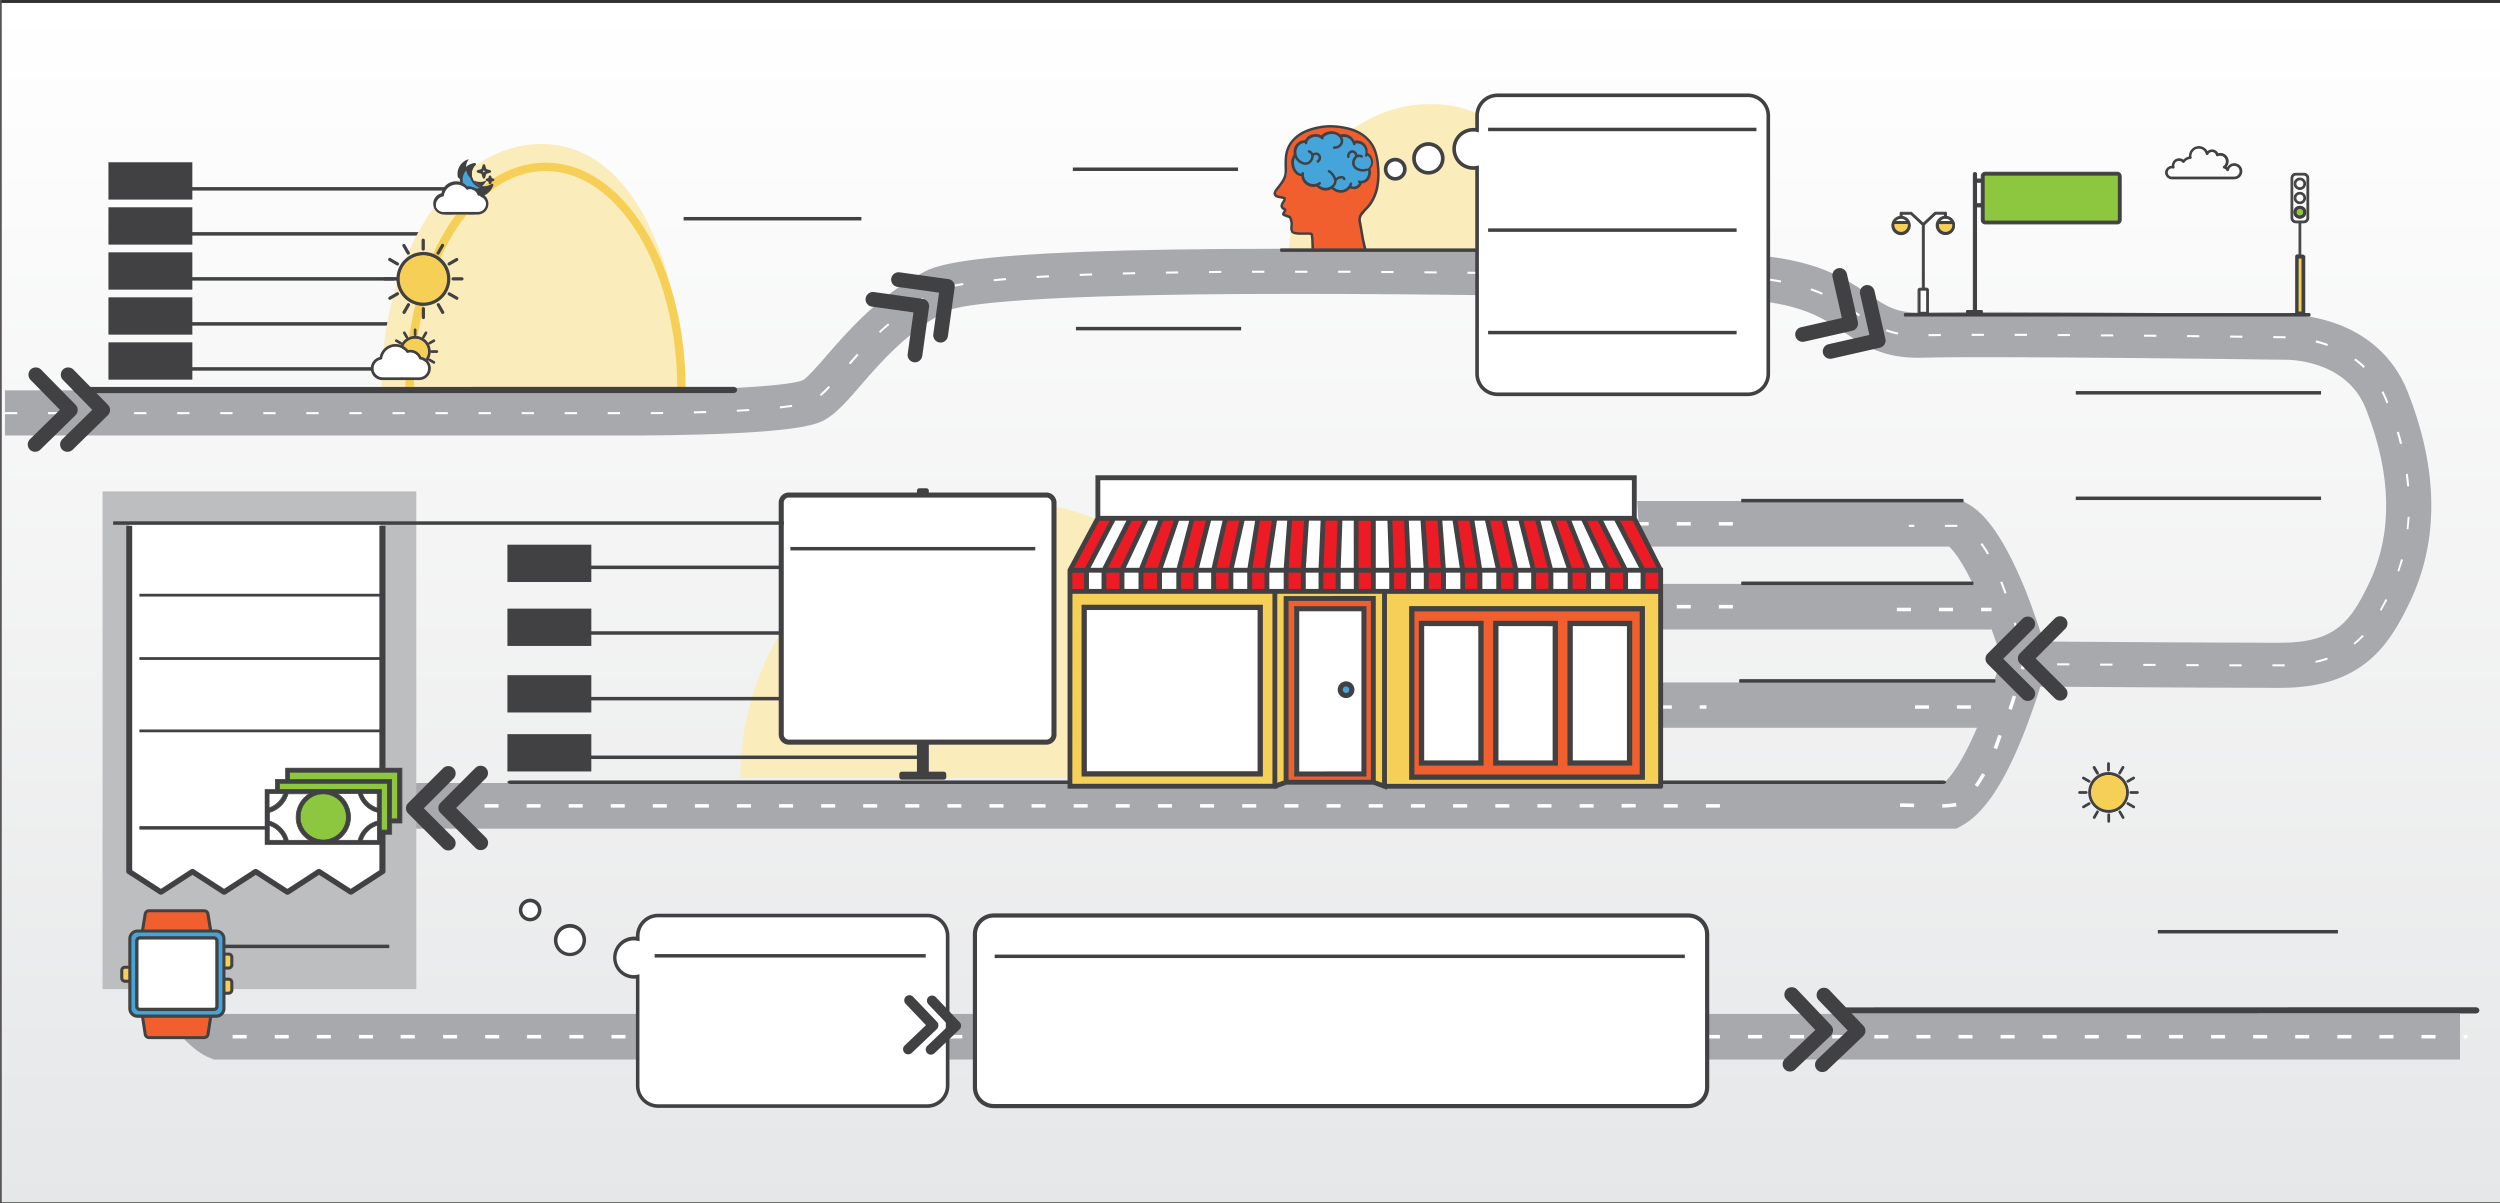 <svg xmlns="http://www.w3.org/2000/svg" xmlns:xlink="http://www.w3.org/1999/xlink" viewBox="0 0 1219.31 586.85"><rect x="0" y="0" width="1219.31" height="586.85" fill="#333333" stroke="none"/><defs><style>.a{fill:url(#a);}.b{fill:#595558;}.c{fill:#fbecbb;}.d{fill:#f15f2e;}.e,.k{fill:#45a5da;}.f,.m{fill:#414042;}.g{fill:#a7a9ac;}.h,.l{fill:#fff;}.i{fill:#bcbec0;}.j,.n,.o{fill:#f6d056;}.k,.l,.m,.n{fill-rule:evenodd;}.o,.p,.r{stroke:#414042;stroke-miterlimit:10;}.o,.p{stroke-width:1.5px;}.p,.t{fill:#8dc63f;}.q{fill:#ed1c24;}.r{fill:#48443e;stroke-width:2px;}.s{fill:#231f20;}.u{fill:#424242;}</style><linearGradient id="a" x1="610.02" y1="1.45" x2="610.02" y2="586.4" gradientUnits="userSpaceOnUse"><stop offset="0" stop-color="#fff"/><stop offset="1" stop-color="#e6e7e8"/></linearGradient></defs><title>Dine</title><rect class="a" x="0.72" y="1.45" width="1218.59" height="584.96"/><rect class="b" x="-293.06" y="293.06" width="586.85" height="0.72" transform="translate(293.78 293.06) rotate(90)"/><path class="c" d="M628.62,125c0-41,30.94-74.26,69.1-74.26,34.14,0,55,26.61,60.6,61.58.66,4.12,0,8.36,0,12.68"/><path class="d" d="M672.25,81.24c0-10.82-10.13-20.26-22.59-19.59-18.71,1-22.59,8.77-22.59,19.59a17.16,17.16,0,0,0,.46,3.94L622.12,94v1.62l3.16.86,1.22.43-.86,2.73-.36,1.58,1.79,1.29-1.14,1.65,3.23,1.87.67,1.66v4.72l3.06,1.87,5.31-.65,1.44.35v9.05H666l-3.25-16.45c2.64-2.18,5.64-7.14,7.33-10.91a18.68,18.68,0,0,0,1.72-10.78A17.14,17.14,0,0,0,672.25,81.24Z"/><path class="e" d="M668.72,79a5.83,5.83,0,0,0-2.39-4.63,6.46,6.46,0,0,0-6.64-5.73,7,7,0,0,0-5.39-2.44,7.48,7.48,0,0,0-1.21.1,7.29,7.29,0,0,0-8.37.36,7.36,7.36,0,0,0-2.59-.47,7,7,0,0,0-5.6,2.7,6.19,6.19,0,0,0-4.8,5.81,5.51,5.51,0,0,0,.15,1.27,5.65,5.65,0,0,0-1.3,3.57,6.2,6.2,0,0,0,4.87,5.83,6.54,6.54,0,0,0,6.68,5.28h.1a7.18,7.18,0,0,0,4.15,1.3,7.32,7.32,0,0,0,2.86-.58,7.28,7.28,0,0,0,8.57.3l.43,0a7,7,0,0,0,5.17-2.18,6.23,6.23,0,0,0,4.85-6.12,5.5,5.5,0,0,0-.32-1.58A5.56,5.56,0,0,0,668.72,79Z"/><path class="f" d="M669.58,78.19A5,5,0,0,0,667,74.48a5.31,5.31,0,0,0,0-1.42,5.37,5.37,0,0,0-6.12-4.49l-.34.06a5.77,5.77,0,0,0-1.89-2.18,5.68,5.68,0,0,0-4.09-1,5.74,5.74,0,0,0-.8.18A5.39,5.39,0,0,0,652,64.54a6.72,6.72,0,0,0-3.68-.45,6.6,6.6,0,0,0-3.92,2,4.8,4.8,0,0,0-1.32-.56,6,6,0,0,0-2.76,0,5.92,5.92,0,0,0-2.88,1.5,4.4,4.4,0,0,0-.94,1.32c-.32,0-.69.07-.88.1a5.36,5.36,0,0,0-3.72,2.34,6.2,6.2,0,0,0-.91,4.37l0,.16a7,7,0,0,0-1.11,5.19,7.41,7.41,0,0,0,1.84,4,4.1,4.1,0,0,0,3,1.41h0q0,.14,0,.28a5.89,5.89,0,0,0,5.79,5,5.78,5.78,0,0,0,1.64-.24,5.87,5.87,0,0,0,4.39,2,5.8,5.8,0,0,0,3-.84A5.92,5.92,0,0,0,654,94a5.85,5.85,0,0,0,3.84-1.44,5.93,5.93,0,0,0,.67-.69,4.14,4.14,0,0,0,1.74.38,4.2,4.2,0,0,0,.62,0,4.14,4.14,0,0,0,3.34-2.83l.46,0a4.43,4.43,0,0,0,3.14-2.2,6.27,6.27,0,0,0,.76-4.15,6.86,6.86,0,0,0-.16-.77A5,5,0,0,0,669.58,78.19Zm-3,4a.61.61,0,0,0-.26,0,4.72,4.72,0,0,1-2.87.13c-.75-.19-3.17-1-2.69-3.37a3.05,3.05,0,0,1,1.31-2.17,2.05,2.05,0,0,1,1.8.06.61.61,0,1,0,.48-1.12,3.45,3.45,0,0,0-2.27-.25,3,3,0,0,0-.8-1.48,2.4,2.4,0,0,0-1.83-.7c-1.28.07-2.54,1.2-2.46,3.22a.61.61,0,0,0,.61.59h0a.61.61,0,0,0,.59-.64c-.05-1.28.64-1.91,1.3-1.95s1.29.44,1.43,1.56a4.62,4.62,0,0,0-1.39,2.64,3.63,3.63,0,0,0,.75,3.14,5.36,5.36,0,0,0,2.83,1.66,6.3,6.3,0,0,0,1.57.2,5.7,5.7,0,0,0,1.86-.3h.11a.61.61,0,0,0,.29-.07l.33-.19v0c.36,2.44-.93,4.67-2.88,5a2.93,2.93,0,0,1-1.33-.11.61.61,0,1,0-.37,1.17l.17,0a2.95,2.95,0,0,1-3.77,1.6,6,6,0,0,0,.4-1,.61.61,0,1,0-1.17-.37,4.65,4.65,0,0,1-7.84,1.8l.28-.28.1-.08a3.66,3.66,0,0,0,1-2.73,3.68,3.68,0,0,1,2.56-1.13.8.8,0,0,1,.66.53.61.61,0,1,0,1.12-.49,2,2,0,0,0-1.6-1.24,4.48,4.48,0,0,0-3,1,8.07,8.07,0,0,0-3-3.75.61.61,0,1,0-.67,1,6.27,6.27,0,0,1,2.72,3.94,2.46,2.46,0,0,1-.65,2l-.1.09a4.55,4.55,0,0,1-2.71,1.44,4.63,4.63,0,0,1-3.85-1.22,5.75,5.75,0,0,0,.67-.44.61.61,0,0,0-.74-1,4.56,4.56,0,0,1-1.09.61l-.12,0a4.58,4.58,0,0,1-.89.22A4.65,4.65,0,0,1,636,86a4.73,4.73,0,0,1,0-1.38.61.61,0,0,0-1.21-.18q0,.12,0,.24a2.91,2.91,0,0,1-2.08-1,6.18,6.18,0,0,1-1.52-3.33,6.37,6.37,0,0,1,.4-3.45,6.13,6.13,0,0,0,2.19,2.5,5.44,5.44,0,0,0,3,1h.18a3.56,3.56,0,0,0,2.8-1.58,4.63,4.63,0,0,0,1-2.82,1.47,1.47,0,0,1,2.08,0c.44.52.46,1.47-.52,2.31a.61.61,0,1,0,.8.93,2.82,2.82,0,0,0,.66-4,2.4,2.4,0,0,0-1.75-.87,3,3,0,0,0-1.6.41,3.49,3.49,0,0,0-1.72-1.52.61.61,0,0,0-.51,1.11,2.1,2.1,0,0,1,1.27,1.31,3.08,3.08,0,0,1-.69,2.45c-1.39,1.95-3.61.71-4.26.28a4.83,4.83,0,0,1-1.86-2.23v0a4.8,4.8,0,0,1-.31-1.11,5,5,0,0,1,.72-3.51,4.15,4.15,0,0,1,2.89-1.81l.39,0v0a.61.61,0,0,0,.58.64h0a.61.61,0,0,0,.61-.58,2.73,2.73,0,0,1,.89-1.78,4.69,4.69,0,0,1,2.28-1.18,4,4,0,0,1,3.75.92.61.61,0,0,0,1-.7,5.37,5.37,0,0,1,3.18-1.62,4.66,4.66,0,0,1,4.9,2h0l0,.09a2.36,2.36,0,0,1,0,2.48,3.05,3.05,0,0,1-2.81,1.36.61.61,0,1,0-.08,1.22h.29a4.25,4.25,0,0,0,3.63-1.94,3.57,3.57,0,0,0,.07-3.72l0-.07,0,0,.2,0a4.54,4.54,0,0,1,5.06,3.49.61.61,0,0,0,.6.48l.14,0a.61.61,0,0,0,.46-.73l0-.13.1,0a4.15,4.15,0,0,1,4.73,3.46,4.08,4.08,0,0,1,0,1.38.61.61,0,0,0,0,.17,4.05,4.05,0,0,1-.19.6.61.61,0,1,0,1.13.47l.06-.14a3.81,3.81,0,0,1,0,6.45Z"/><path class="f" d="M672.65,80.69A28.25,28.25,0,0,0,671,72.87a16.06,16.06,0,0,0-2-3.6,18.78,18.78,0,0,0-3.27-3.37A21.38,21.38,0,0,0,657.12,62a37.35,37.35,0,0,0-8.46-1h-.36a31,31,0,0,0-4.85.5,29.81,29.81,0,0,0-7,2.08A18.22,18.22,0,0,0,630,68.29a14.54,14.54,0,0,0-3.4,8.37,40.39,40.39,0,0,0-.1,4.84c.07,2.79.12,4.48-1.95,7.41-.49.7-1,1.38-1.51,2l-1,1.33a4.8,4.8,0,0,0-.79,1.46,2.07,2.07,0,0,0,.32,1.89c.6.82,1.83,1,3,1.23a10.35,10.35,0,0,1,1.39.3,2.08,2.08,0,0,1-.1.26,9.41,9.41,0,0,1-.54,1,3.81,3.81,0,0,0-.82,2.26,2.69,2.69,0,0,0,1.56,1.88l.05,0,.05.05-.21.34a3.59,3.59,0,0,0-.69,1.5c0,.63.65,1,1.42,1.27.6.24,1.31.47,1.74.61l.2.06a6.27,6.27,0,0,1,.7,4,4.46,4.46,0,0,0,.48,3c.64.82,2.08,1.17,4.8,1.17.67,0,1.34,0,2,0l1.51,0a6,6,0,0,1,1.11.07,27.11,27.11,0,0,1,.37,3.91c.1,1.84.15,3.75.14,4.26v.75h27.2l-1.33-5.78c-.25-.71-1.5-8.5-1.68-9.28a4.21,4.21,0,0,1,.52-3.6,18.88,18.88,0,0,1,2.06-2.37,24.63,24.63,0,0,0,1.82-2,21.75,21.75,0,0,0,4.06-9.5A36.65,36.65,0,0,0,672.65,80.69Zm-5.34,19.05a23.37,23.37,0,0,1-1.73,1.92,20.08,20.08,0,0,0-2.19,2.53,5.42,5.42,0,0,0-.7,4.58c.17.72,1.94,11.22,2.59,13.29H640.91c0-.9-.07-2.34-.15-3.73-.21-3.9-.44-4.26-.57-4.45-.29-.46-.95-.54-2.13-.54l-1.54,0c-.63,0-1.29,0-1.95,0-2.72,0-3.59-.38-3.84-.7a3.79,3.79,0,0,1-.23-2.21,7.12,7.12,0,0,0-1-5,.74.74,0,0,0-.41-.26l-.29-.09c-.37-.12-.92-.3-1.43-.49a7.06,7.06,0,0,1-.81-.35c.11-.23.31-.54.42-.71a4.07,4.07,0,0,0,.41-.73c.21-.6-.35-1.19-.64-1.37l-.06,0c-.57-.35-.92-.58-1-1a3.8,3.8,0,0,1,.66-1.46,3.57,3.57,0,0,0,.8-2.4l-.06-.26-.24-.13a6.94,6.94,0,0,0-2.11-.57c-.86-.15-1.92-.33-2.23-.75s-.2-1,.47-1.89l1-1.32c.51-.67,1-1.37,1.53-2.08a11.14,11.14,0,0,0,2-4.21,16.74,16.74,0,0,0,.2-3.94,39.36,39.36,0,0,1,.09-4.7c.47-5.48,3.57-9.54,9.21-12.06a31.43,31.43,0,0,1,11.33-2.47h.35c4.88,0,12.07,1.21,16.26,4.62,5.14,4.19,6,8.8,6.51,14C672,86.31,671.72,94.06,667.31,99.74Z"/><path class="g" d="M979.28,331.75l-2.33-8c0-.13-4-13.62-9.88-28-7.83-19.08-13.54-26.41-16.38-29.15H538.61V244.35H957.28l2.55,1.44c6,3.42,15.52,11.46,27.9,41.69,3.44,8.41,8.82,24.72,10.67,30.34"/><path class="g" d="M1199.8,516.75H104.46l-1.91-.72c-8.47-3.22-18.1-13.48-28.6-30.51-6.87-11.13-15.15-27.31-17.81-39.33-2.87-13-1.73-73.55-1.47-85.56l22.24.48c-.73,34-.57,73.38,1,80.29,1.65,7.46,7.6,20.37,14.82,32.12,8,13.09,14,19,16.61,21H1199.8Z"/><path class="h" d="M1203.42,506.48h-1.86v-1.71h1.86Zm-15.55,0H1181v-1.71h6.84Zm-20.53,0h-6.84v-1.71h6.84Zm-20.53,0H1140v-1.71h6.84Zm-20.53,0h-6.84v-1.71h6.84Zm-20.53,0h-6.84v-1.71h6.84Zm-20.53,0h-6.84v-1.71h6.84Zm-20.53,0h-6.84v-1.71h6.84Zm-20.53,0h-6.84v-1.71h6.84Zm-20.53,0h-6.84v-1.71h6.84Zm-20.53,0h-6.84v-1.71h6.84Zm-20.53,0h-6.84v-1.71h6.84Zm-20.53,0h-6.84v-1.71H962Zm-20.53,0h-6.84v-1.71h6.84Zm-20.53,0h-6.84v-1.71h6.84Zm-20.53,0h-6.84v-1.71h6.84Zm-20.53,0H873v-1.71h6.84Zm-20.53,0h-6.84v-1.71h6.84Zm-20.53,0H832v-1.71h6.84Zm-20.53,0h-6.84v-1.71h6.84Zm-20.53,0h-6.84v-1.71h6.84Zm-20.53,0h-6.84v-1.71h6.84Zm-20.53,0h-6.84v-1.71h6.84Zm-20.53,0h-6.84v-1.71h6.84Zm-20.53,0h-6.84v-1.71h6.84Zm-20.53,0h-6.84v-1.71h6.84Zm-20.53,0h-6.84v-1.71h6.84Zm-20.53,0h-6.84v-1.71H654Zm-20.53,0h-6.84v-1.71h6.84Zm-20.53,0h-6.84v-1.71h6.84Zm-20.53,0h-6.84v-1.71h6.84Zm-20.53,0H565v-1.71h6.84Zm-20.53,0h-6.84v-1.71h6.84Zm-20.53,0h-6.84v-1.71h6.84Zm-20.53,0h-6.84v-1.71h6.84Zm-20.53,0h-6.84v-1.71h6.84Zm-20.53,0h-6.84v-1.71h6.84Zm-20.53,0h-6.84v-1.71h6.84Zm-20.53,0h-6.84v-1.71h6.84Zm-20.53,0h-6.84v-1.71h6.84Zm-20.53,0H380.2v-1.71H387Zm-20.53,0h-6.84v-1.71h6.84Zm-20.53,0h-6.84v-1.71H346Zm-20.53,0H318.6v-1.71h6.84Zm-20.53,0h-6.84v-1.71h6.84Zm-20.53,0h-6.84v-1.71h6.84Zm-20.53,0H257v-1.71h6.84Zm-20.53,0h-6.84v-1.71h6.84Zm-20.53,0h-6.84v-1.71h6.84Zm-20.53,0H195.4v-1.71h6.84Zm-20.53,0h-6.84v-1.71h6.84Zm-20.53,0h-6.84v-1.71h6.84Zm-20.53,0h-6.84v-1.71h6.84Zm-20.53,0h-6.84v-1.71h6.84Zm-19.9-4.11a56.1,56.1,0,0,1-4.89-4.95l1.28-1.13a54.35,54.35,0,0,0,4.74,4.8Zm-13.3-15.9c-1.25-1.83-2.52-3.77-3.77-5.77l1.45-.91c1.23,2,2.49,3.89,3.73,5.71Zm-10.63-17.7c-1.09-2.07-2.13-4.14-3.1-6.15l1.54-.74c1,2,2,4,3.07,6.09Zm-8.4-18.89a56.6,56.6,0,0,1-1.7-5.9q-.08-.38-.16-.82l1.69-.3q.07.41.15.75a54.8,54.8,0,0,0,1.65,5.72Zm-2.94-20.49c-.08-2.09-.15-4.39-.21-6.86l1.71,0c.06,2.46.13,4.75.2,6.83Zm-.39-20.57c0-2.27,0-4.56,0-6.85h1.71c0,2.29,0,4.58,0,6.84Zm1.74-20.54H64.56c0-2.37,0-4.66.06-6.85l1.71,0C66.31,383.62,66.29,385.91,66.27,388.28Zm.25-20.54-1.71,0c.07-4.27.13-6.86.13-6.86l1.71,0S66.59,363.47,66.52,367.74Z"/><path class="g" d="M954.19,404.15h-759V381.9H948c3.4-2.93,10.11-11.07,18.77-33.22a314.93,314.93,0,0,0,10.15-30.86l21.52,5.62a333.55,333.55,0,0,1-11,33.34c-9.8,25.07-19.86,40.13-30.78,46Z"/><path class="h" d="M947.26,393.9l0-1.71a41,41,0,0,0,6.66-.61l.34,1.68A41.91,41.91,0,0,1,947.26,393.9Zm-13.74-.2c-2.3-.08-4-.13-5.3-.13-.64,0-1.12,0-1.43,0l-.16-1.7c.37,0,.89-.05,1.59-.05,1.3,0,3,.06,5.36.14Zm31-9.88-1.39-1a60.53,60.53,0,0,0,3.58-5.71l1.5.83A62.13,62.13,0,0,1,964.57,383.82Zm9.4-18.43-1.6-.61c.72-1.89,1.46-3.92,2.32-6.41l1.62.56C975.44,361.43,974.69,363.48,974,365.39Zm7.26-19.17-1.62-.54c.64-1.93,1.39-4.2,2.1-6.5l1.63.51C982.62,342,981.87,344.29,981.22,346.22Zm6-19.62-1.64-.48c.36-1.23.62-2.56.86-3.84l.18-.94a.89.89,0,0,1-.15-.5,1.12,1.12,0,0,1,1-1l1.31-.29-.29,1.31c-.12.56-.24,1.16-.36,1.79C987.86,323.92,987.59,325.29,987.21,326.6Zm.43-6,.52.31a.83.83,0,0,0,0-.12.81.81,0,0,0-.81-.81.64.64,0,0,0-.47.18Z"/><path class="h" d="M427.82,393.9H421v-1.71h6.84Zm20.52,0H441.5v-1.71h6.84Zm-41,0h-6.84v-1.71h6.84Zm-20.53,0h-6.84v-1.71h6.84Zm75.25,0v-1.71h6.84v1.71Zm-95.78,0H359.4v-1.71h6.84Zm116.3,0v-1.71h6.84v1.71Zm-136.83,0h-6.84v-1.71h6.84Zm157.36,0v-1.71h6.84v1.71Zm-177.88,0h-6.84v-1.71h6.84Zm198.42,0v-1.71h6.85v1.71Zm-218.94,0h-6.84v-1.71h6.84Zm239.48,0v-1.71H551v1.71Zm-260,0h-6.83v-1.71h6.83Zm280.56,0v-1.71h6.85v1.71Zm-301.08,0h-6.83v-1.71h6.83Zm-20.52,0h-6.82v-1.71h6.82Zm342.15,0v-1.71h6.85v1.71Zm-362.68,0h-6.82v-1.71h6.82Zm383.24,0v-1.71h6.85v1.71Zm-403.76,0h-6.81l0-.86,0-.86h6.81Zm424.32,0v-1.71h6.86v1.71Zm20.57,0v-1.71h6.86v1.71Zm20.57,0v-1.71h6.86v1.71Zm20.6,0,0-.86,0-.86H695v1.71Zm20.56,0v-1.71h6.87v1.71Zm20.59,0v-1.71h6.85v1.71Zm20.54,0v-1.71h6.85v1.71Zm20.58,0h0v-1.71h6.85v1.71Zm20.49,0V392.1h6.85v1.71Zm20.54,0v-1.71h6.85v1.71Zm20.61,0h-.07v-1.71h6.85v1.71ZM236.26,393v0Zm-20.52,0v0Zm-20.52,0v0Z"/><rect class="g" x="806.12" y="284.78" width="165.2" height="22.25"/><path class="h" d="M971.32,298.12h-5.11v-1.71h5.11Zm-18.8,0h-6.84v-1.71h6.84Zm-20.53,0h-6.84v-1.71H932Z"/><path class="h" d="M845.16,256.32h-6.84v-1.71h6.84Zm-20.53,0h-6.84v-1.71h6.84Zm-20.53,0h-6.84v-1.71h6.84Zm-20.53,0h-6.84v-1.71h6.84Zm-20.53,0h-6.84v-1.71H763Zm-20.53,0h-6.84v-1.71h6.84Zm-20.53,0h-6.84v-1.71H722Zm-20.53,0h-6.84v-1.71h6.84Zm-20.53,0H674v-1.71h6.84Zm-20.53,0h-6.84v-1.71h6.84Zm-20.53,0H633v-1.71h6.84Zm-20.53,0h-6.84v-1.71h6.84Zm-20.53,0h-6.84v-1.71h6.84Zm-20.53,0h-6.84v-1.71h6.84Zm-20.53,0h-6.84v-1.71h6.84Zm-20.53,0H530.3v-1.71h6.84Zm-20.53,0h-6.84v-1.71h6.84Z"/><path class="h" d="M845.16,296.76h-6.84V295h6.84Zm-20.53,0h-6.84V295h6.84Zm-20.53,0h-6.84V295h6.84Zm-20.53,0h-6.84V295h6.84Zm-20.53,0h-6.84V295H763Zm-20.53,0h-6.84V295h6.84Zm-20.53,0h-6.84V295H722Zm-20.53,0h-6.84V295h6.84Zm-20.53,0H674V295h6.84Zm-20.53,0h-6.84V295h6.84Zm-20.53,0H633V295h6.84Zm-20.53,0h-6.84V295h6.84Zm-20.53,0h-6.84V295h6.84Zm-20.53,0h-6.84V295h6.84Zm-20.53,0h-6.84V295h6.84Zm-20.53,0H530.3V295h6.84Zm-20.53,0h-6.84V295h6.84Z"/><rect class="i" x="50.03" y="239.66" width="153.01" height="242.75"/><path class="h" d="M185.61,255.72V425.08l-15.34,10-15.36-10-15.33,10-15.34-10-15.34,10-15.33-10-15.33,10-15.34-10V255.72Z"/><path class="h" d="M174.32,399.19c-.62.19-1.3,20.15-2,20.19V390.72c.71.19,1.39.39,2,.62a6.13,6.13,0,0,1,1.63.82,3.83,3.83,0,0,1,1.07,1.17,3.31,3.31,0,0,1,.4,1.71A4.68,4.68,0,0,1,177,397a3.63,3.63,0,0,1-1.07,1.37A5,5,0,0,1,174.32,399.19Z"/><path class="h" d="M166.86,380.11a6.09,6.09,0,0,1,3.24-1.22v8.22a17.25,17.25,0,0,1-1.83-.56,6.41,6.41,0,0,1-1.45-.75,2.94,2.94,0,0,1-1-1.09,3.3,3.3,0,0,1-.34-1.56A3.6,3.6,0,0,1,166.86,380.11Z"/><path class="h" d="M170.1,422.15a10.58,10.58,0,0,1-6.32-2.44c-1.56-1.39-2.45-23.16-2.66-25.62h3.38a4.91,4.91,0,0,0,1.65,3.73c1,.91,2.36,21.33,4,21.56V390.23a30.86,30.86,0,0,1-3.63-1,9.65,9.65,0,0,1-2.54-1.3,4.51,4.51,0,0,1-1.49-1.84,6.39,6.39,0,0,1-.48-2.63,6.53,6.53,0,0,1,.63-2.9,7.2,7.2,0,0,1,1.72-2.28,8.27,8.27,0,0,1,2.58-1.52,10.85,10.85,0,0,1,3.2-.67v-2.31h2.19v2.35a8.73,8.73,0,0,1,5.12,2.11,9.73,9.73,0,0,1,2.7,4.85h-3.38a5,5,0,0,0-4.45-4.08v8.64l2.38.56a11.68,11.68,0,0,1,1.87.62,8.45,8.45,0,0,1,2.06,1.21,6.93,6.93,0,0,1,1.69,1.93,5.28,5.28,0,0,1,.69,2.77,6.88,6.88,0,0,1-.65,3.05c-.44.88-1,21.49-1.8,22.13a8.78,8.78,0,0,1-2.74,1.53,13.15,13.15,0,0,1-3.5.7V425H170.1Zm2.19-2.77c.74,0,1.42-20,2-20.19a5,5,0,0,0,1.63-.82A3.63,3.63,0,0,0,177,397a4.68,4.68,0,0,0,.38-1.94,3.31,3.31,0,0,0-.4-1.71,3.83,3.83,0,0,0-1.07-1.17,6.13,6.13,0,0,0-1.63-.82c-.63-.23-1.31-.43-2-.62Zm-2.19-32.27v-8.22a6.09,6.09,0,0,0-3.24,1.22,3.6,3.6,0,0,0-1.33,3,3.3,3.3,0,0,0,.34,1.56,2.94,2.94,0,0,0,1,1.09,6.41,6.41,0,0,0,1.45.75A17.25,17.25,0,0,0,170.1,387.11Z"/><path class="f" d="M188,425.08a1.23,1.23,0,0,1-.59,1l-15.44,10a1.61,1.61,0,0,1-1.72,0L156.1,427l-.48-.31-.48.31-14.09,9.13a1.61,1.61,0,0,1-1.72,0L125.23,427l-.48-.31-.48.31-14.1,9.13a1.61,1.61,0,0,1-1.72,0L94.37,427l-.48-.31-.48.31L79.33,436.1a1.61,1.61,0,0,1-1.72,0l-15.44-10a1.23,1.23,0,0,1-.59-1V256.43h2.9v168l.33.21L78,433.19l.48.31.48-.31L93,424.06a1.61,1.61,0,0,1,1.72,0l14.08,9.13.48.31.48-.31,14.1-9.13a1.61,1.61,0,0,1,1.72,0l14.1,9.13.48.31.48-.31,14.08-9.13a1.62,1.62,0,0,1,1.72,0l14.12,9.13.48.31.48-.31,13.18-8.54.33-.21v-168H188Z"/><path class="g" d="M1112.23,335.49h0c-34,0-123.21-.65-124.11-.65l.16-22c.9,0,90,.65,124,.65h0c27.2,0,34.41-10.9,43.07-28.85,11.73-24.31,11.25-53-1.42-85.18-9.6-24.42-38.6-24-38.88-24h-.42c-1.41,0-141.54-1.93-177.17-1-18.89.53-28.69-6.1-38.17-12.51-11.17-7.55-23.83-16.11-60.81-16.11-5.31,0-17.87-.23-35.25-.55-47.1-.87-125.93-2.33-197.79-1.89-116.72.71-139.48,6.1-143.86,8.38-19.1,10-31.7,24.52-41.83,36.2-6.22,7.18-11.14,12.85-16.53,16.22-3.43,2.14-9.81,6.13-59.47,7.66-23.29.72-45.44.53-45.66.53H2.42v-22H298.14c39.06.34,85.72-1.57,93.56-5,2.61-1.74,6.87-6.65,11.38-11.85,10.75-12.4,25.46-29.38,48.27-41.29,20.35-10.63,122.4-13.23,352.24-9,17.27.32,29.74.55,34.85.55,43.71,0,60,11,73.12,19.88,8.37,5.66,13.42,9.08,25.25,8.75,35.81-1,170.24.84,177.93.94,4.07-.06,44.91.49,59.63,37.92,15,38.15,15.26,72.74.76,102.79C1165,315.09,1151.88,335.49,1112.23,335.49Z"/><path class="h" d="M1112.32,325h-4v-1h3.86c.72,0,1.43,0,2.13,0l0,1Zm-19,0-6,0v-1l6,0Zm-21-.09-6,0v-1l6,0Zm-21-.11-6,0v-1l6,0Zm-21-.13-6,0v-1l6,0Zm-21-.14-6,0v-1l6,0Zm120.18-1.19-.22-1a53.42,53.42,0,0,0,5.71-1.6l.33.95A54.45,54.45,0,0,1,1129.32,323.29Zm19-8.88-.63-.78a42.4,42.4,0,0,0,4.31-4.05l.73.68A43.29,43.29,0,0,1,1148.37,314.42Zm13.07-16.5-.87-.48c.87-1.57,1.77-3.3,2.77-5.3l.9.45C1163.22,294.59,1162.31,296.34,1161.44,297.92Zm8.69-19.19-.95-.32c.63-1.87,1.22-3.79,1.73-5.71l1,.26C1171.36,274.89,1170.77,276.83,1170.13,278.73Zm4.53-20.57-1-.11c.21-2,.37-4,.47-6l1,.05C1175,254.16,1174.87,256.18,1174.66,258.15Zm-.79-21c-.17-2-.38-4-.65-5.94l1-.13c.27,2,.49,4,.65,6Zm-3.46-20.61c-.47-1.91-1-3.85-1.55-5.77l1-.28c.56,1.94,1.09,3.89,1.56,5.81ZM302.42,202l-4.28,0h-1.72v-1h1.72l4.28,0Zm-21,0h-6v-1h6Zm-21,0h-6v-1h6Zm-21,0h-6v-1h6Zm-21,0h-6v-1h6Zm-21,0h-6v-1h6Zm-21,0h-6v-1h6Zm-21,0h-6v-1h6Zm-21,0h-6v-1h6Zm-21,0h-6v-1h6Zm-21,0h-6v-1h6Zm-21,0h-6v-1h6Zm-21,0h-6v-1h6Zm-21,0h-6v-1h6Zm-21,0h-6v-1h6Zm309,0v-1l6-.07v1Zm21-.36,0-1,6-.17,0,1Zm21-.79-.05-1c2-.11,4-.22,6-.35l.06,1C363.56,200.55,361.55,200.67,359.52,200.78Zm21-1.62-.11-1c2.16-.24,4.16-.51,5.94-.78l.15,1C384.71,198.65,382.7,198.91,380.52,199.16Zm783.54-2.53-.4-1c-.6-1.52-1.27-3-2-4.42l.89-.46c.74,1.44,1.43,3,2,4.51l.4,1Zm-763.47-3.51-.65-.76a58,58,0,0,0,4.25-4.16l.73.68A58.89,58.89,0,0,1,400.58,193.12Zm752.26-13.75a45.56,45.56,0,0,0-4.55-3.8l.59-.81a46.52,46.52,0,0,1,4.65,3.88Zm-738-1.75-.75-.66q1.91-2.19,4-4.49l.74.67C417.45,174.68,416.12,176.17,414.85,177.63Zm720.33-8.93c-1.83-.66-3.75-1.25-5.69-1.74l.25-1c2,.5,3.92,1.1,5.79,1.77ZM1114.74,165l-6-.08v-1l6,.08Zm-21.07-.27-6-.07v-1l6,.07Zm-21-.24-6-.07v-1l6,.07Zm-21-.22-6-.06v-1l6,.06Zm-21-.19-6,0v-1l6,0Zm-90.07-.1,0-1,6-.09v1Zm69-.06-6,0v-1l6,0Zm-21-.11-6,0v-1l6,0Zm-27,0v-1h6v1Zm-36-.63a39.23,39.23,0,0,1-5.82-1.65l.35-.94a38.21,38.21,0,0,0,5.67,1.61Zm-496.23-.71-.69-.73c1.48-1.4,3-2.76,4.46-4l.66.75C432.22,159.68,430.73,161,429.26,162.42Zm477.22-8.18-1.41-1c-1.16-.78-2.34-1.58-3.56-2.38l.55-.84c1.23.8,2.41,1.6,3.57,2.39l1.41,1Zm-461-5-.56-.83c1.67-1.14,3.37-2.24,5.06-3.26l.52.85C448.83,147,447.14,148.13,445.49,149.25Zm443-5.54c-1.79-.78-3.65-1.52-5.53-2.18l.33-.94c1.91.67,3.79,1.41,5.61,2.2ZM464,140.16l-.22-1c1.74-.39,3.73-.77,5.93-1.13l.16,1C467.73,139.4,465.76,139.77,464,140.16Zm404.53-2.36c-1.89-.35-3.87-.66-5.89-.93l.13-1c2,.27,4,.59,5.94.94Zm-383.8-.63-.1-1q2.88-.28,6-.54l.08,1Q487.65,136.89,484.77,137.17Zm363-1.57c-1.93-.08-3.94-.14-6-.17v-1c2,0,4.06.09,6,.17Zm-342.11,0-.06-1,6-.34.05,1Zm321.12-.28-6-.1,0-1,6,.1Zm-21-.37-6-.11,0-1,6,.11Zm-279.11-.37,0-1,6-.23,0,1Zm258.1,0-6-.11,0-1,6,.11Zm-21-.37-6-.1,0-1,6,.1Zm-216.1-.31,0-1,6-.15,0,1Zm195.09,0-6-.09v-1l6,.09Zm-21-.29-6-.08v-1l6,.08Zm-153.07-.14,0-1,6-.1,0,1Zm132.06-.1-6-.06v-1l6,.06Zm-111.06-.19v-1l6-.06v1Zm90,0-6,0v-1l6,0Zm-21-.13-6,0v-1l6,0Zm-48,0v-1l6,0v1Zm27,0h-6v-1h6Z"/><path class="h" d="M983.68,309.69s-.54-2.29-1.52-5.83l1-.27c1,3.56,1.52,5.84,1.53,5.87Zm-6-20.13c-.69-1.94-1.4-3.82-2.11-5.61l.93-.37c.71,1.8,1.43,3.69,2.12,5.64Zm-8.49-19.13a55.92,55.92,0,0,0-3.22-5l.81-.59a56.58,56.58,0,0,1,3.28,5.1ZM954.59,257a8.76,8.76,0,0,0-1-.05h-5v-1h5a9.77,9.77,0,0,1,1.07.06Zm-20.93-.05H931v-1h2.63Z"/><path class="f" d="M822.24,122.84H624.77c-.25,0-.46-.38-.46-.85s.2-.85.46-.85H822.24c.25,0,.46.38.46.85S822.49,122.84,822.24,122.84Z"/><path class="c" d="M361.1,379.38c0-74.27,58.48-134.48,130.61-134.48,64.53,0,104,48.19,114.54,111.52,1.25,7.46,0,15.13,0,23"/><rect class="f" x="253.37" y="339.89" width="218.61" height="1.7"/><rect class="f" x="253.37" y="307.88" width="218.61" height="1.7"/><rect class="f" x="253.37" y="368.5" width="195.41" height="1.7"/><rect class="h" x="475.5" y="446.52" width="357.12" height="92.94" rx="11.08" ry="11.08"/><path class="f" d="M823.44,540.48H484.68a10.21,10.21,0,0,1-10.2-10.2V455.7a10.21,10.21,0,0,1,10.2-10.2H823.44a10.21,10.21,0,0,1,10.2,10.2v74.58A10.21,10.21,0,0,1,823.44,540.48ZM484.68,447.54a8.17,8.17,0,0,0-8.16,8.16v74.58a8.17,8.17,0,0,0,8.16,8.16H823.44a8.17,8.17,0,0,0,8.16-8.16V455.7a8.17,8.17,0,0,0-8.16-8.16Z"/><path class="h" d="M452.22,539.46H321a10,10,0,0,1-10-10V476.27a9.34,9.34,0,1,1,0-18.3v-1.48a10,10,0,0,1,10-10H452.22a10,10,0,0,1,10,10v73A10,10,0,0,1,452.22,539.46Z"/><path class="f" d="M463.07,456.49v73a10.86,10.86,0,0,1-10.85,10.85H321a10.86,10.86,0,0,1-10.85-10.85v-52.2a10.26,10.26,0,1,1,0-20.45v-.36A10.86,10.86,0,0,1,321,445.64H452.22A10.86,10.86,0,0,1,463.07,456.49Zm-152.26,2.35a8.45,8.45,0,1,0,0,16.56l1.06-.22v54.31a9.09,9.09,0,0,0,9.08,9.08H452.22a9.09,9.09,0,0,0,9.08-9.08v-73a9.09,9.09,0,0,0-9.08-9.08H321a9.09,9.09,0,0,0-9.08,9.08v2.57Z"/><circle class="h" cx="278.01" cy="458.54" r="7.01" transform="translate(-166.96 159.29) rotate(-24.85)"/><path class="f" d="M280.73,451.14a7.84,7.84,0,1,1-3.16-.48A7.84,7.84,0,0,1,280.73,451.14Zm-.15,13a6.12,6.12,0,1,0-2.22.56A6.13,6.13,0,0,0,280.58,464.1Z"/><circle class="h" cx="258.57" cy="443.87" r="4.67" transform="translate(-162.59 149.76) rotate(-24.85)"/><path class="f" d="M260.48,438.65a5.52,5.52,0,1,1-2.22-.33A5.52,5.52,0,0,1,260.48,438.65Zm-.32,8.65a3.79,3.79,0,0,0,1.85-5h0a3.79,3.79,0,1,0-1.84,5Z"/><rect class="f" x="58.77" y="91.25" width="218.61" height="1.7"/><rect class="f" x="52.89" y="79.14" width="40.92" height="18.2"/><rect class="f" x="58.77" y="113.21" width="218.61" height="1.7"/><rect class="f" x="52.89" y="101.1" width="40.92" height="18.2"/><rect class="f" x="58.77" y="135.16" width="218.61" height="1.7"/><rect class="f" x="52.89" y="123.06" width="40.92" height="18.2"/><rect class="f" x="58.77" y="157.12" width="218.61" height="1.7"/><rect class="f" x="52.89" y="145.01" width="40.92" height="18.2"/><rect class="f" x="58.77" y="179.08" width="218.61" height="1.7"/><rect class="f" x="52.89" y="166.97" width="40.92" height="18.2"/><rect class="f" x="253.37" y="275.86" width="218.61" height="1.7"/><path class="f" d="M461.54,379.14a1.27,1.27,0,0,1-1.39,1.11H440a1.28,1.28,0,0,1-1.39-1.11v-1.66a1.27,1.27,0,0,1,1.39-1.11h20.11a1.27,1.27,0,0,1,1.39,1.11Z"/><path class="f" d="M453,377.77a1.22,1.22,0,0,1-1.32,1.07h-3.14a1.22,1.22,0,0,1-1.33-1.07V239.2a1.22,1.22,0,0,1,1.33-1.06h3.14A1.22,1.22,0,0,1,453,239.2Z"/><path class="h" d="M384.57,241.45a3.75,3.75,0,0,0-3.51,4V358a3.75,3.75,0,0,0,3.51,4h126a3.75,3.75,0,0,0,3.52-4V245.4a3.75,3.75,0,0,0-3.52-4Z"/><path class="f" d="M510.54,363.19h-126a5,5,0,0,1-4.75-5.19V245.4a5,5,0,0,1,4.75-5.19h126a5,5,0,0,1,4.75,5.19V358A5,5,0,0,1,510.54,363.19Zm-126-120.51a2.53,2.53,0,0,0-2.28,2.72V358a2.53,2.53,0,0,0,2.28,2.72h126a2.53,2.53,0,0,0,2.28-2.72V245.4a2.53,2.53,0,0,0-2.28-2.72Z"/><rect class="f" x="247.48" y="265.66" width="40.92" height="18.2"/><rect class="f" x="247.48" y="296.84" width="40.92" height="18.2"/><rect class="f" x="247.48" y="329.29" width="40.92" height="18.2"/><rect class="f" x="247.48" y="358.06" width="40.92" height="18.2"/><rect class="f" x="523.24" y="81.69" width="80.56" height="1.7"/><path class="f" d="M947.57,382.36H249.1c-.89,0-1.62-.39-1.62-.86s.72-.86,1.62-.86H947.57c.89,0,1.62.39,1.62.86S948.46,382.36,947.57,382.36Z"/><path class="c" d="M186,189.65c0-66,34.9-119.45,77.95-119.45,38.51,0,62,42.8,68.36,99.05.74,6.63,0,13.44,0,20.39"/><path class="j" d="M334.39,189.65h-4.08c0-58.59-28.81-106.25-64.23-106.25s-64.23,47.66-64.23,106.25h-4.08c0-29.3,7-56.87,19.71-77.64,12.9-21.08,30.16-32.69,48.6-32.69s35.7,11.61,48.6,32.69C327.39,132.78,334.39,160.35,334.39,189.65Z"/><path class="k" d="M239.45,90.9c0,1.16-2.47,3.92-6.65,4.69s-8-3.56-8-8,2.14-5.9,5.94-7.07c.09,0-2.81,5.1.12,8.47C234,92.61,239.45,90.9,239.45,90.9Z"/><path class="f" d="M231.79,95.85a6.26,6.26,0,0,1-4-1.53,8.91,8.91,0,0,1-3.1-6.69c0-4.49,2.22-6.05,6.06-7.24l.1,0,.07.08c.08.09.05.15,0,.37-1.51,3.36-1.45,6.23.17,8.1,3,3.46,8.31,1.83,8.36,1.82l.22-.07v.23c0,1.27-2.58,4.09-6.78,4.86A5.77,5.77,0,0,1,231.79,95.85Zm-1.3-15C226.94,82,225,83.47,225,87.63a8.56,8.56,0,0,0,3,6.43,5.78,5.78,0,0,0,4.78,1.36c3.93-.72,6.17-3.17,6.47-4.29-1.13.28-5.71,1.19-8.47-2C229.09,87.19,229,84.25,230.49,80.83Z"/><path class="l" d="M233.38,94.69a4.14,4.14,0,0,0-5.52-2.46,6.47,6.47,0,0,0-5.4-3A6.73,6.73,0,0,0,216,94.92c-2.19.92-4.12,2.55-4.12,4.32,0,3.59,3.57,5.57,8.69,5a32.52,32.52,0,0,0,5-.58,12.33,12.33,0,0,0,3.79.58c7.38,0,8.22-2.29,8.22-5.12C237.62,97.24,235.91,95.56,233.38,94.69Z"/><path class="f" d="M219,104.54a8.47,8.47,0,0,1-5.74-1.79,4.6,4.6,0,0,1-1.53-3.51c0-2,2.21-3.62,4.14-4.44a6.9,6.9,0,0,1,6.62-5.74,6.65,6.65,0,0,1,5.46,3,4.31,4.31,0,0,1,5.59,2.53c2.64.93,4.28,2.7,4.28,4.62,0,2.68-.65,5.29-8.39,5.29a12.45,12.45,0,0,1-3.79-.57,15.19,15.19,0,0,1-3.06.41c-.59,0-1.25.09-2,.16A15.93,15.93,0,0,1,219,104.54Zm3.48-15.15a6.56,6.56,0,0,0-6.3,5.55l0,.09-.08,0c-1.85.78-4,2.33-4,4.17a4.22,4.22,0,0,0,1.42,3.26c1.5,1.36,4,1.93,7.09,1.62.72-.07,1.39-.12,2-.16a14.53,14.53,0,0,0,3-.41l.05,0,.05,0a12.26,12.26,0,0,0,3.74.57c7.43,0,8-2.34,8-5,0-1.79-1.58-3.44-4.13-4.32l-.08,0,0-.08a4,4,0,0,0-5.3-2.36l-.13.06-.08-.12A6.32,6.32,0,0,0,222.46,89.4Z"/><path class="m" d="M216.56,104.29a4.91,4.91,0,0,1-.94-9.73,6.88,6.88,0,0,1,9.23-5.34c0-.15-.05-.3-.07-.45a8,8,0,0,1,6.72-8.93.28.28,0,0,1,.23.49A6.36,6.36,0,0,0,239.86,90a.28.28,0,0,1,.39.08.28.28,0,0,1,0,.25h0a8,8,0,0,1-4.7,4.88,4.91,4.91,0,0,1-2.6,9.08Zm22.68-18.24a.28.28,0,0,0-.54,0l-.31,1-1,.31h0a.28.28,0,0,0,0,.54l1,.31.31,1h0a.28.28,0,0,0,.54,0l.31-1,1-.31h0a.28.28,0,0,0,0-.54l-1-.31-.31-1Zm-.18,1.32-.09-.28-.09.28h0a.28.28,0,0,1-.19.19l-.28.09.28.09h0a.28.28,0,0,1,.19.19l.09.28.09-.28h0a.28.28,0,0,1,.19-.19l.28-.09-.28-.08h0a.28.28,0,0,1-.19-.19Zm-2.79-6.76a.28.28,0,0,0-.54,0l-.63,2.06L233,83.3h0a.28.28,0,0,0-.19.19.28.28,0,0,0,.19.35l2.06.63.63,2.06h0a.28.28,0,0,0,.54,0l.63-2.06,2.06-.63h0a.28.28,0,0,0,0-.54l-2.06-.63-.63-2.06Zm.14,2.37L236,81.65,235.59,83h0a.28.28,0,0,1-.19.19l-1.32.41,1.32.41h0a.28.28,0,0,1,.19.19l.41,1.32.41-1.32h0a.28.28,0,0,1,.19-.19l1.32-.41-1.32-.41h0a.28.28,0,0,1-.19-.19ZM226,89.8h.22l0,0h0a6.71,6.71,0,0,1,.6.47l0,0,0,0,0,0h0l.05,0h0l0,0h0l0,0h0l0,0h0l0,0h0l0,0h0l0,0h0a7.13,7.13,0,0,1,.63.73h.5a5,5,0,0,1,.71-.05,4.88,4.88,0,0,1,2.85.91l0,0,0,0,0,0,0,0,0,0,0,0,0,0,0,0,0,0,0,0,0,0,0,0,0,0,0,0,0,0,0,0,0,0,0,0,0,0,0,0,0,0,0,0,0,0,0,0,0,0,0,0,0,0h0l0,0h0l0,0h0l0,0h0l0,0,0,0h0l0,0,0,0,0,0,0,0h0l0,0,0,0h0l0,0,0,0,0,0,0,0,0,0,0,0,0,0,0,0,0,0,0,0,0,0,0,0,0,0h0l0,0h0l0,0,0,0,0,0,0,0,0,0,0,0,0,0h0l0,0,0,0,0,0,0,0,0,0h.38l.19,0,.06,0h.24l.33.12a7.44,7.44,0,0,0,4.55-4,6.72,6.72,0,0,1-1.11.45,6.93,6.93,0,0,1-7.55-10.79,7.44,7.44,0,0,0-5.51,7.19,7.53,7.53,0,0,0,.06.95,7.64,7.64,0,0,0,.15.8q.28.14.55.31Zm8.35,5.46-.25-.08-.13,0h-.53l-.09,0h0a.29.29,0,0,1-.12-.15,4.35,4.35,0,0,0-4.11-2.94,4.31,4.31,0,0,0-1.24.18.28.28,0,0,1-.32-.12,6.45,6.45,0,0,0-.63-.75h0l0,0,0,0h0l0,0h0l0,0h0l0,0h0l0,0h0l0,0h0l0,0,0,0h0l0,0h0q-.24-.22-.51-.41h0l-.06,0h-.27a6.29,6.29,0,0,0-.64-.35h0a6.32,6.32,0,0,0-9,4.88.28.28,0,0,1-.24.26,4.35,4.35,0,0,0,.65,8.64H233a4.35,4.35,0,0,0,1.61-8.38h-.23Z"/><path class="f" d="M233,104.63H216.56a5.25,5.25,0,0,1-4-8.67,5.28,5.28,0,0,1,2.75-1.68,7.22,7.22,0,0,1,9.1-5.56,8.34,8.34,0,0,1,7-9.22.62.62,0,0,1,.71.52.62.62,0,0,1-.19.55,6,6,0,0,0,7.71,9.16.62.62,0,0,1,.86.17l.05.1h.17l-.15.45a8.38,8.38,0,0,1-4.33,4.84,5.3,5.3,0,0,1,.62.59,5.25,5.25,0,0,1-3.91,8.76Zm-10.59-15a6,6,0,0,0-5.92,5.19.62.62,0,0,1-.53.56,4,4,0,0,0,.6,8H233a4,4,0,0,0,1.53-7.71h0l-.22-.09h0l-.23-.07-.55-.11h-.05a.61.61,0,0,1-.19,0l-.08,0a.62.62,0,0,1-.26-.33A4,4,0,0,0,228,92.44a.62.62,0,0,1-.7-.26,6.11,6.11,0,0,0-.58-.7l-.33-.32c-.14-.12-.29-.24-.44-.35l-.27-.19.16-.3-.2.28a6,6,0,0,0-.64-.35l0,0A5.93,5.93,0,0,0,222.41,89.68Zm12,5.6-.06.17,0-.06Zm-.49-.23v.09l0-.12Zm0-.51v0Zm-.07-.1v.11l0-.12Zm.74,0h0l.23.08a7.11,7.11,0,0,0,3.76-2.9l-.24.08A7.27,7.27,0,0,1,229.59,82a7.08,7.08,0,0,1,.39-.81,7.11,7.11,0,0,0-4.36,6.55,7.2,7.2,0,0,0,.06.9c0,.21.06.42.11.61l.42.24.1.06h0l.33.23c.18.13.35.27.52.41l-.19.29.22-.26.1.09-.19.29.22-.26,0,0-.21.27.24-.24-.21.27.24-.24.1.1a7.67,7.67,0,0,1,.54.6l.2,0h.09a5.29,5.29,0,0,1,.78-.06,5.21,5.21,0,0,1,3,1l1,.9.62.91.23.41.18,0,.2.05ZM227,91l-.14.18L227,91Zm-.07-.07-.13.18.22-.25h0l0,0,.13-.18-.24.24Zm0-.17,0,0,.13-.18Zm-.14-.12,0,0,.12-.19Zm-.62-.75-.07.1h0Zm0,0,0,.07h0ZM239,89.78l-.18,0a.62.62,0,0,1-.4-.37l0,0-.26-.84-.84-.26a.62.62,0,0,1-.08-1.16h0l.91-.28.26-.84a.62.62,0,0,1,1.16-.08h0l.28.91.84.26a.62.62,0,0,1,0,1.18h0l-.84.26-.26.84A.62.62,0,0,1,239,89.78Zm-3-2.71-.18,0a.62.62,0,0,1-.41-.41l-.58-1.89-1.89-.58a.62.62,0,0,1-.11-1.14v0l2-.61.58-1.89a.62.62,0,0,1,1.19,0l.58,1.89,1.89.58a.62.62,0,0,1,0,1.19l-1.89.58-.58,1.89a.62.62,0,0,1-.59.44Zm-.54-3.43.05,0a.62.62,0,0,1,.41.41l.08.27.08-.27a.62.62,0,0,1,.41-.41l.27-.08-.27-.08a.62.62,0,0,1-.41-.41l-.08-.27-.08.27a.63.63,0,0,1-.41.41l-.27.08Z"/><circle class="j" cx="206.41" cy="136.32" r="12.29"/><path class="f" d="M206.41,148.95A12.63,12.63,0,1,1,219,136.32,12.64,12.64,0,0,1,206.41,148.95Zm0-24.57a11.95,11.95,0,1,0,11.95,11.95A12,12,0,0,0,206.41,124.38Z"/><path class="m" d="M206.49,124.09a11.92,11.92,0,1,0,8.43,3.49,11.88,11.88,0,0,0-8.43-3.49Zm-7.65,24.3a.44.44,0,0,1,.76.44l-2.15,3.72a.44.44,0,1,1-.76-.44l2.15-3.72Zm-5.17-5.49a.44.44,0,1,1,.44.76l-3.72,2.15a.44.44,0,0,1-.44-.76l3.72-2.15Zm-1.73-7.33a.44.44,0,0,1,0,.88h-4.3a.44.44,0,1,1,0-.88Zm2.16-7.21a.44.44,0,1,1-.43.76L190,127a.44.44,0,0,1,.43-.76l3.72,2.15Zm5.49-5.16a.44.44,0,0,1-.76.44l-2.15-3.72a.44.44,0,0,1,.76-.44l2.15,3.72Zm6.46,27.37a.44.44,0,1,1,.88,0v4.3a.44.44,0,0,1-.88,0v-4.3Zm7.33-1.73a.44.44,0,0,1,.76-.44l2.15,3.72a.44.44,0,1,1-.76.44l-2.15-3.72Zm5.48-5.17a.44.44,0,0,1,.44-.76l3.72,2.15a.44.44,0,1,1-.44.76l-3.72-2.15Zm2.17-7.22a.44.44,0,0,1,0-.88h4.3a.44.44,0,0,1,0,.88Zm-1.73-7.33a.44.44,0,0,1-.44-.76l3.72-2.15a.44.44,0,1,1,.44.76l-3.72,2.15Zm-5.16-5.49a.44.44,0,0,1-.76-.44l2.15-3.72a.44.44,0,1,1,.76.44l-2.15,3.72Zm-7.22-2.17a.44.44,0,0,1-.88,0v-4.3a.44.44,0,0,1,.88,0v4.3Zm-9.49,5.5A12.8,12.8,0,1,1,193.7,136,12.76,12.76,0,0,1,197.44,127Z"/><path class="f" d="M206.49,155.64a.78.78,0,0,1-.78-.78v-4.3a.78.78,0,1,1,1.56,0v4.3A.78.78,0,0,1,206.49,155.64Zm0-5.17a.1.1,0,0,0-.1.1v4.3a.1.1,0,0,0,.1.1.1.1,0,0,0,.1-.1v-4.3A.1.1,0,0,0,206.49,150.46Zm9.43,2.65-.2,0a.77.77,0,0,1-.47-.36L213.1,149a.78.78,0,0,1,.29-1.06.78.78,0,0,1,1.06.28l2.15,3.72a.77.77,0,0,1,.08.59.78.78,0,0,1-.75.58Zm-2.23-4.45,2.15,3.72a.1.1,0,0,0,.06,0,.1.1,0,0,0,.12-.07.09.09,0,0,0,0-.07l-2.15-3.72a.1.1,0,0,0-.13,0A.1.1,0,0,0,213.69,148.67Zm-16.62,4.45a.77.77,0,0,1-.39-.1.78.78,0,0,1-.29-1.06l2.15-3.72a.77.77,0,0,1,.48-.36.77.77,0,0,1,.59.08.78.78,0,0,1,.28,1.06l-2.15,3.72A.78.78,0,0,1,197.07,153.11Zm2.07-4.55L197,152.29a.1.1,0,0,0,0,.14.1.1,0,0,0,.13,0l2.15-3.72a.1.1,0,0,0,0-.13.09.09,0,0,0-.07,0,.1.1,0,0,0-.06,0Zm7.36.59a13.14,13.14,0,0,1-9.29-22.43h0a13.14,13.14,0,1,1,9.29,22.43Zm0-25.6a12.37,12.37,0,0,0-8.81,3.65h0a12.46,12.46,0,1,0,8.81-3.65Zm0,24.72a12.26,12.26,0,1,1,8.67-3.59A12.18,12.18,0,0,1,206.49,148.27Zm0-23.84a11.58,11.58,0,1,0,8.19,3.39A11.5,11.5,0,0,0,206.49,124.43Zm-16.32,21.78-.21,0a.78.78,0,0,1-.55-1,.78.78,0,0,1,.36-.47l3.72-2.15a.78.78,0,0,1,.78,1.35l-3.72,2.15A.77.77,0,0,1,190.17,146.22Zm3.67-3-3.72,2.15a.1.1,0,0,0,0,.06.09.09,0,0,0,0,.07.09.09,0,0,0,.06,0,.1.1,0,0,0,.08,0l3.72-2.15a.1.1,0,0,0,0-.13A.1.1,0,0,0,193.84,143.2Zm29,3a.77.77,0,0,1-.39-.1L218.7,144a.78.78,0,0,1,.19-1.43.77.77,0,0,1,.59.08l3.72,2.15a.78.78,0,0,1-.39,1.45ZM219,143.37l3.72,2.15a.1.1,0,0,0,.14,0,.1.1,0,0,0,0-.13l-3.72-2.15a.09.09,0,0,0-.07,0,.1.1,0,0,0,0,.18Zm6.29-6.58H221a.78.78,0,0,1,0-1.56h4.3a.78.78,0,0,1,0,1.56Zm-4.3-.88a.1.1,0,0,0,0,.2h4.3a.1.1,0,0,0,0-.2Zm-29.1.88h-4.3a.78.78,0,1,1,0-1.56h4.3a.78.78,0,0,1,0,1.56Zm-4.3-.88a.1.1,0,1,0,0,.2h4.3a.1.1,0,0,0,0-.2Zm31.45-6.4a.78.78,0,0,1-.39-1.45l3.72-2.15a.78.78,0,0,1,.78,1.35l-3.72,2.15A.77.77,0,0,1,219.1,129.52Zm3.72-3h0L219,128.65a.1.1,0,0,0,0,.13.1.1,0,0,0,.13,0l3.72-2.15a.1.1,0,0,0-.05-.18Zm-28.92,3a.77.77,0,0,1-.38-.1l-3.72-2.15a.78.78,0,1,1,.77-1.35l3.72,2.15a.78.78,0,0,1,.29,1.06A.78.78,0,0,1,193.89,129.52Zm-3.72-3h0a.09.09,0,0,0-.06,0,.1.1,0,0,0,0,.08.1.1,0,0,0,0,.06l3.72,2.15a.1.1,0,0,0,.13,0,.1.1,0,0,0,0-.07.09.09,0,0,0,0-.06h0l-3.72-2.15Zm9-2.3-.2,0a.77.77,0,0,1-.47-.36l-2.15-3.72a.78.78,0,0,1,1.35-.78l2.15,3.72a.78.78,0,0,1-.29,1.06A.77.77,0,0,1,199.22,124.19Zm-2.15-4.6h0a.1.1,0,0,0,0,.06.1.1,0,0,0,0,.07l2.15,3.72a.1.1,0,0,0,.06,0,.1.1,0,0,0,.11-.15l-2.15-3.72A.1.1,0,0,0,197.07,119.59Zm16.7,4.6a.78.78,0,0,1-.67-1.17l2.15-3.72a.78.78,0,1,1,1.35.78l-2.15,3.72a.77.77,0,0,1-.47.36Zm2.15-4.6h0a.1.1,0,0,0-.06,0l-2.15,3.72a.1.1,0,0,0,0,.07.09.09,0,0,0,0,.06.1.1,0,0,0,.14,0l2.15-3.72a.09.09,0,0,0,0-.07.1.1,0,0,0,0-.06Zm-9.42,2.65a.78.78,0,0,1-.78-.78v-4.3a.78.78,0,1,1,1.56,0v4.3A.78.78,0,0,1,206.49,122.25Zm0-5.17a.1.1,0,0,0-.1.1v4.3a.1.1,0,0,0,.1.1.1.1,0,0,0,.1-.1v-4.3A.1.1,0,0,0,206.49,117.07Z"/><path class="l" d="M204.65,174.4a4.59,4.59,0,0,0-6.12-2.72,7.17,7.17,0,0,0-6-3.32,7.45,7.45,0,0,0-7.16,6.3c-2.43,1-4,2.75-4,4.71,0,4,4.07,5.67,9.1,5.67a19.35,19.35,0,0,0,5.59-.64,13.66,13.66,0,0,0,4.2.64c8.17,0,9.1-2.54,9.1-5.67C209.35,177.23,207.45,175.37,204.65,174.4Z"/><path class="f" d="M200.25,185.21a13.75,13.75,0,0,1-4.2-.63,19.69,19.69,0,0,1-5.58.63c-5.8,0-9.27-2.18-9.27-5.84,0-1.94,1.51-3.74,4-4.83a7.62,7.62,0,0,1,7.31-6.35,7.34,7.34,0,0,1,6,3.28,4.76,4.76,0,0,1,6.18,2.8c2.92,1,4.73,3,4.73,5.1C209.52,182.32,208.8,185.21,200.25,185.21Zm-4.2-1,.05,0a13.59,13.59,0,0,0,4.15.63c8.25,0,8.93-2.6,8.93-5.5,0-2-1.76-3.83-4.58-4.8l-.08,0,0-.08a4.42,4.42,0,0,0-5.89-2.62l-.13.06-.08-.12a7,7,0,0,0-5.83-3.25,7.29,7.29,0,0,0-7,6.16l0,.09-.08,0c-2.46,1-3.93,2.73-3.93,4.55,0,3.44,3.34,5.5,8.93,5.5a19.2,19.2,0,0,0,5.54-.63Z"/><path class="n" d="M209.38,171.65c0,3.77-1.82,4.52-1.82,4.52-1.35-.6-2.5-2.19-4.87-3.86s-4.19-.64-7-2.93a7.06,7.06,0,0,1,13.65,2.28Z"/><path class="f" d="M207.56,176.36l-.07,0a9.23,9.23,0,0,1-2.24-1.69,26.58,26.58,0,0,0-2.66-2.19,7.14,7.14,0,0,0-2.86-1.1,8.43,8.43,0,0,1-4.1-1.85l-.1-.08,0-.12a7.08,7.08,0,0,1,7-4.66,7,7,0,0,1,7,7c0,3.84-1.85,4.64-1.93,4.67Zm-11.62-7a8.16,8.16,0,0,0,3.86,1.7,7.41,7.41,0,0,1,3,1.15,26.89,26.89,0,0,1,2.69,2.21,9.5,9.5,0,0,0,2.08,1.6c.31-.17,1.66-1.12,1.66-4.33a6.67,6.67,0,0,0-6.66-6.66A6.74,6.74,0,0,0,195.94,169.32Z"/><path class="m" d="M207.56,176.17h0l-.34-.28a4.8,4.8,0,0,0-.47-.3,5,5,0,0,0-.5-.24,4.63,4.63,0,0,0-1.31-.34.32.32,0,0,1-.28-.22c0-.1-.07-.18-.1-.27l-.12-.27a4.74,4.74,0,0,0-1.74-1.94,4.68,4.68,0,0,0-2.5-.72h-.41l-.47.06-.45.11a.32.32,0,0,1-.36-.12,6.83,6.83,0,0,0-.79-.93,6.9,6.9,0,0,0-.94-.77c-.16-.11-.33-.22-.5-.31l-.5-.26,0,0a6.86,6.86,0,0,0-9.63,5.34.32.32,0,0,1-.27.3,4.72,4.72,0,0,0,.7,9.38h17.89a4.72,4.72,0,0,0,3.15-8.23Zm.17-.7-.14-.11a5.34,5.34,0,0,0-.53-.34,5.54,5.54,0,0,0-.56-.28,5.26,5.26,0,0,0-1.3-.36l0-.12L205,174a5.39,5.39,0,0,0-2-2.2,5.33,5.33,0,0,0-2.83-.81h-.46l-.54.07-.31.07a7.55,7.55,0,0,0-1.75-1.68c-.17-.12-.35-.23-.54-.34l-.3-.16a6.64,6.64,0,1,1,11.43,6.54Zm1.56-1.53a7.34,7.34,0,0,1-1.08,2,5.36,5.36,0,0,1-3.79,9.14H186.53a5.36,5.36,0,0,1-1-10.61,7.49,7.49,0,0,1,10.21-5.75,7.28,7.28,0,0,1,13.58,5.27Zm-13.78-6.87-2.1-1.21a.32.32,0,1,0-.32.55l2.1,1.21a.32.32,0,0,0,.44-.12.32.32,0,0,0-.11-.44Zm3.11-2.88-1.21-2.1a.32.32,0,0,0-.55.32l1.21,2.1a.32.32,0,1,0,.55-.32Zm10.76,11.63,2.1,1.21a.32.32,0,0,0,.32-.55l-2.1-1.21a.32.32,0,0,0-.32.55Zm1.26-4.05a.32.32,0,0,1,0-.64h2.42a.32.32,0,0,1,0,.64Zm-.94-4.14,2.1-1.21a.32.32,0,0,0-.32-.55l-2.1,1.21a.32.32,0,1,0,.32.55Zm-2.88-3.12,1.21-2.1a.32.32,0,0,0-.55-.32l-1.21,2.1a.32.32,0,1,0,.55.32Zm-4.05-1.26a.32.32,0,1,1-.64,0v-2.42a.32.32,0,1,1,.64,0Z"/><path class="f" d="M204.41,185.38H186.53a5.7,5.7,0,0,1-4.32-9.41,5.74,5.74,0,0,1,3-1.83,7.83,7.83,0,0,1,7.69-6.35h0a7.74,7.74,0,0,1,2.63.45l.16-.33-.17.07a.65.65,0,0,1-.5-.07l-2.09-1.21a.66.66,0,0,1,.66-1.14l2.1,1.21a.66.66,0,0,1,.33.58,7.65,7.65,0,0,1,2.06-2.15l.3-.2-.18,0a.65.65,0,0,1-.4-.31l-1.21-2.09a.66.66,0,0,1,1.14-.66l1.21,2.1a.66.66,0,0,1,0,.67,7.57,7.57,0,0,1,3.21-.86.66.66,0,0,1-.34-.58v-2.42a.66.66,0,1,1,1.32,0v2.42a.66.66,0,0,1-.34.58,7.57,7.57,0,0,1,3.21.86.66.66,0,0,1,0-.67l1.21-2.09a.66.66,0,0,1,1.14.66l-1.21,2.1a.66.66,0,0,1-.4.31l-.18,0a7.73,7.73,0,0,1,2.35,2.35.67.67,0,0,1,0-.18.66.66,0,0,1,.31-.4l2.1-1.21a.66.66,0,0,1,.66,1.14l-2.1,1.21a.66.66,0,0,1-.5.07l-.17-.07a7.57,7.57,0,0,1,.85,3.21.66.66,0,0,1,.58-.34h2.42a.66.66,0,0,1,0,1.32h-2.42a.66.66,0,0,1-.58-.34,7.65,7.65,0,0,1-.45,2.29h0a7.65,7.65,0,0,1-.41.92l.17-.07a.65.65,0,0,1,.5.06l2.1,1.21a.66.66,0,0,1-.66,1.14l-2.1-1.21a.66.66,0,0,1-.33-.59l-.24.35a5.7,5.7,0,0,1-4.23,9.51ZM192.9,169.1a6.52,6.52,0,0,0-6.46,5.66.65.65,0,0,1-.56.59,4.38,4.38,0,0,0,.65,8.7h17.89a4.38,4.38,0,0,0,2.92-7.64h0l-.32-.26a4.52,4.52,0,0,0-.43-.28,4.66,4.66,0,0,0-.46-.23,4.31,4.31,0,0,0-1.21-.31.65.65,0,0,1-.57-.45c0-.09-.06-.17-.09-.25l-.11-.25a4.39,4.39,0,0,0-1.62-1.8,4.35,4.35,0,0,0-2.22-.66h-.47l-.44.06-.42.1a.66.66,0,0,1-.74-.25,6.55,6.55,0,0,0-1.64-1.61l-.47-.29-.47-.25-.06,0a6.55,6.55,0,0,0-2.68-.57Zm18.75,7.63h0l.15-.26Zm-6.22-2.65.41.09a6,6,0,0,1,.79.27,5.89,5.89,0,0,1,.6.29l.43.27a6.25,6.25,0,0,0,1.1-3.56,6.3,6.3,0,0,0-12-2.66l0,0c.2.11.39.23.57.35a7.89,7.89,0,0,1,1.7,1.58l.11,0,.57-.08h.83a5.71,5.71,0,0,1,4.78,3.19Zm-7.07-9.75h0Zm-1.25-2.08-.26.15.26-.15Z"/><rect class="g" x="767.68" y="332.85" width="206.37" height="22.1"/><path class="h" d="M832.27,345.66H829V344h3.29Zm-16.89,0h-6.8V344h6.8Zm-20.4,0h-6.8V344H795Zm-20.4,0h-6.8V344h6.8Z"/><polygon class="h" points="620.96 289.58 522.74 289.58 537.9 251.57 620.96 249.79 620.96 289.58"/><rect class="o" x="1120.22" y="125.36" width="3.36" height="27.33"/><circle class="p" cx="1121.7" cy="103.51" r="2.4"/><circle class="j" cx="1028.42" cy="386.73" r="9.19"/><path class="f" d="M1028.42,396.26a9.53,9.53,0,1,1,9.53-9.53A9.54,9.54,0,0,1,1028.42,396.26Zm0-18.37a8.85,8.85,0,1,0,8.85,8.85A8.86,8.86,0,0,0,1028.42,377.88Z"/><path class="m" d="M1028.48,377.59a8.91,8.91,0,1,0,6.3,2.61,8.88,8.88,0,0,0-6.3-2.61Zm-5.72,18.17a.33.33,0,0,1,.57.33l-1.61,2.78a.33.33,0,1,1-.57-.33l1.61-2.78Zm-3.86-4.1a.33.33,0,1,1,.33.57l-2.78,1.61a.33.33,0,0,1-.33-.57l2.78-1.61Zm-1.29-5.48a.33.33,0,0,1,0,.66h-3.21a.33.33,0,1,1,0-.66Zm1.62-5.39a.33.33,0,1,1-.32.57l-2.78-1.61a.33.33,0,0,1,.32-.57l2.78,1.61Zm4.1-3.86a.33.33,0,0,1-.57.33l-1.61-2.78a.33.33,0,0,1,.57-.33l1.61,2.78Zm4.83,20.46a.33.33,0,1,1,.66,0v3.21a.33.33,0,0,1-.66,0v-3.21Zm5.48-1.29a.33.33,0,0,1,.57-.33l1.61,2.78a.33.33,0,1,1-.57.33l-1.61-2.78Zm4.1-3.86a.33.33,0,0,1,.33-.57l2.78,1.61a.33.33,0,1,1-.33.57l-2.78-1.61Zm1.62-5.39a.33.33,0,0,1,0-.66h3.21a.33.33,0,0,1,0,.66Zm-1.29-5.48a.33.33,0,0,1-.33-.57l2.78-1.61a.33.33,0,1,1,.33.57l-2.78,1.61Zm-3.86-4.1a.33.33,0,0,1-.57-.33l1.61-2.78a.33.33,0,1,1,.57.33l-1.61,2.78Zm-5.4-1.62a.33.33,0,0,1-.66,0v-3.21a.33.33,0,0,1,.66,0v3.21Zm-7.09,4.11a9.57,9.57,0,1,1-2.8,6.77A9.54,9.54,0,0,1,1021.72,379.73Z"/><path class="f" d="M1028.48,401.26a.67.67,0,0,1-.67-.67v-3.21a.67.67,0,1,1,1.34,0v3.21A.67.67,0,0,1,1028.48,401.26Zm7-1.89-.17,0a.66.66,0,0,1-.41-.31l-1.61-2.78a.67.67,0,0,1,.25-.91.65.65,0,0,1,.5-.07.66.66,0,0,1,.41.31l1.61,2.78a.66.66,0,0,1,.07.51.67.67,0,0,1-.64.5Zm-1.62-3.44-.27.16.27-.16Zm-12.48,3.44a.66.66,0,0,1-.33-.09.67.67,0,0,1-.25-.91l1.61-2.78a.67.67,0,0,1,1.16.67L1022,399A.67.67,0,0,1,1021.43,399.37Zm7-3a9.91,9.91,0,1,1,7-2.9A9.84,9.84,0,0,1,1028.48,396.41Zm0-18.48a8.57,8.57,0,1,0,6.06,2.51A8.51,8.51,0,0,0,1028.48,377.93Zm-6.77,1.81.22.22h0Zm-5.44,14.48-.18,0a.66.66,0,0,1-.4-.31.67.67,0,0,1,.24-.91l2.78-1.61a.67.67,0,0,1,.67,1.16l-2.78,1.61A.66.66,0,0,1,1016.28,394.21Zm2.62-2.56.16.27Zm21.79,2.56a.66.66,0,0,1-.33-.09l-2.78-1.61a.67.67,0,0,1,.67-1.16L1041,393a.67.67,0,0,1-.34,1.25Zm1.89-7h-3.21a.67.67,0,0,1,0-1.34h3.21a.67.67,0,0,1,0,1.34Zm-25,0h-3.21a.67.67,0,1,1,0-1.34h3.21a.67.67,0,0,1,0,1.34Zm20.3-5.44a.67.67,0,0,1-.34-1.24l2.78-1.61A.67.67,0,1,1,1041,380l-2.78,1.61A.66.66,0,0,1,1037.9,381.73Zm-18.85,0a.66.66,0,0,1-.33-.09l-2.78-1.61a.67.67,0,1,1,.67-1.16l2.78,1.6a.67.67,0,0,1-.33,1.24Zm0-.68h0Zm4-3.3-.18,0a.66.66,0,0,1-.4-.31l-1.61-2.78A.67.67,0,0,1,1022,374l1.61,2.79a.67.67,0,0,1-.25.91A.66.66,0,0,1,1023,377.75Zm0-.67h0l.27-.16Zm10.87.67a.67.67,0,0,1-.58-1l1.61-2.78a.67.67,0,1,1,1.15.67l-1.6,2.78a.66.66,0,0,1-.41.31Zm-5.44-1.46a.67.67,0,0,1-.67-.67v-3.21a.67.67,0,1,1,1.34,0v3.21A.67.67,0,0,1,1028.48,376.29Z"/><path class="h" d="M852.47,46.48H730.37a10,10,0,0,0-10,10v7a9.34,9.34,0,1,0,0,18.3V182.34a10,10,0,0,0,10,10H852.47a10,10,0,0,0,10-10V56.45A10,10,0,0,0,852.47,46.48Z"/><path class="f" d="M852.47,193.19H730.37a10.86,10.86,0,0,1-10.85-10.85V82.79a10.22,10.22,0,1,1,0-20.35v-6A10.86,10.86,0,0,1,730.37,45.6H852.47a10.86,10.86,0,0,1,10.85,10.85V182.34A10.86,10.86,0,0,1,852.47,193.19ZM721.29,80.68V182.34a9.09,9.09,0,0,0,9.08,9.08H852.47a9.09,9.09,0,0,0,9.08-9.08V56.45a9.09,9.09,0,0,0-9.08-9.08H730.37a9.09,9.09,0,0,0-9.08,9.08v8.1l-1.06-.22a8.45,8.45,0,1,0,0,16.56Z"/><circle class="h" cx="696.67" cy="77.26" r="7.01" transform="translate(367.73 696.23) rotate(-68.34)"/><path class="f" d="M696.67,85.16a7.91,7.91,0,1,1,3.13-.65A7.89,7.89,0,0,1,696.67,85.16Zm0-14a6.12,6.12,0,1,0,2.25.43A6.13,6.13,0,0,0,696.68,71.14Z"/><circle class="h" cx="680.5" cy="82.54" r="4.67" transform="translate(352.62 684.53) rotate(-68.34)"/><path class="f" d="M680.51,88.1a5.57,5.57,0,1,1,2.2-.46A5.56,5.56,0,0,1,680.51,88.1Zm0-9.35A3.79,3.79,0,1,0,684,83.94h0a3.79,3.79,0,0,0-3.52-5.19Z"/><path class="f" d="M1125.67,153h-2.09V124.8a.42.42,0,0,0-.42-.42h-1V108.65h1.51a2.35,2.35,0,0,0,2.35-2.35V86.88a2.35,2.35,0,0,0-2.35-2.35h-3.89a2.35,2.35,0,0,0-2.35,2.35V106.3a2.35,2.35,0,0,0,2.35,2.35h1.55v15.73h-1a.41.41,0,0,0-.42.42V153h-2.09a.41.41,0,1,0,0,.83h7.9a.41.41,0,1,0,0-.83Zm-7.44-46.72V86.88a1.52,1.52,0,0,1,1.52-1.52h3.89a1.52,1.52,0,0,1,1.52,1.52V106.3a1.52,1.52,0,0,1-1.52,1.52h-3.89A1.52,1.52,0,0,1,1118.24,106.3ZM1120.7,153V125.21h2.06V153Z"/><path class="f" d="M1125.67,154.1h-7.9a.67.67,0,1,1,0-1.34h1.84v-28a.67.67,0,0,1,.67-.67h.77V108.91h-1.29a2.61,2.61,0,0,1-2.61-2.61V86.88a2.61,2.61,0,0,1,2.61-2.61h3.89a2.61,2.61,0,0,1,2.61,2.61V106.3a2.61,2.61,0,0,1-2.61,2.61h-1.26v15.22h.77a.67.67,0,0,1,.67.67v28h1.84a.67.67,0,1,1,0,1.34Zm-7.9-.83a.16.16,0,1,0,0,.32h7.9a.16.16,0,1,0,0-.32h-2.35V124.8a.16.16,0,0,0-.16-.16h-1.28V108.4h1.77a2.1,2.1,0,0,0,2.1-2.1V86.88a2.1,2.1,0,0,0-2.1-2.1h-3.89a2.1,2.1,0,0,0-2.1,2.1V106.3a2.1,2.1,0,0,0,2.1,2.1h1.8v16.24h-1.28a.16.16,0,0,0-.16.16v28.48Zm5.23,0h-2.57V125H1123Zm-2.06-.51h1.55v-27.3H1121Zm2.7-44.69h-3.89a1.78,1.78,0,0,1-1.78-1.78V86.88a1.78,1.78,0,0,1,1.78-1.78h3.89a1.78,1.78,0,0,1,1.78,1.78V106.3A1.78,1.78,0,0,1,1123.65,108.08Zm-3.89-22.46a1.27,1.27,0,0,0-1.27,1.27V106.3a1.27,1.27,0,0,0,1.27,1.27h3.89a1.27,1.27,0,0,0,1.27-1.27V86.88a1.27,1.27,0,0,0-1.27-1.27Z"/><path class="f" d="M1121.7,92.37a2.75,2.75,0,1,0-2.75-2.75A2.75,2.75,0,0,0,1121.7,92.37Zm0-4.72a2,2,0,1,1-2,2A2,2,0,0,1,1121.7,87.66Z"/><path class="f" d="M1121.7,92.63a3,3,0,1,1,3-3A3,3,0,0,1,1121.7,92.63Zm0-5.5a2.5,2.5,0,1,0,2.5,2.49A2.5,2.5,0,0,0,1121.7,87.13Zm0,4.72a2.22,2.22,0,1,1,2.22-2.22A2.23,2.23,0,0,1,1121.7,91.84Zm0-3.93a1.71,1.71,0,1,0,1.71,1.71A1.71,1.71,0,0,0,1121.7,87.91Z"/><path class="f" d="M1121.7,99.31a2.75,2.75,0,1,0-2.75-2.75A2.75,2.75,0,0,0,1121.7,99.31Zm0-4.72a2,2,0,1,1-2,2A2,2,0,0,1,1121.7,94.6Z"/><path class="f" d="M1121.7,99.57a3,3,0,1,1,3-3A3,3,0,0,1,1121.7,99.57Zm0-5.5a2.5,2.5,0,1,0,2.5,2.49A2.5,2.5,0,0,0,1121.7,94.07Zm0,4.72a2.22,2.22,0,1,1,2.22-2.22A2.22,2.22,0,0,1,1121.7,98.79Zm0-3.93a1.71,1.71,0,1,0,1.71,1.71A1.71,1.71,0,0,0,1121.7,94.85Z"/><path class="f" d="M1124.46,103.51a2.75,2.75,0,1,0-2.75,2.75A2.75,2.75,0,0,0,1124.46,103.51Zm-2.75,2a2,2,0,1,1,2-2A2,2,0,0,1,1121.7,105.47Z"/><path class="f" d="M1121.7,106.51a3,3,0,1,1,3-3A3,3,0,0,1,1121.7,106.51Zm0-5.5a2.5,2.5,0,1,0,2.5,2.5A2.5,2.5,0,0,0,1121.7,101Zm0,4.72a2.22,2.22,0,1,1,2.22-2.22A2.22,2.22,0,0,1,1121.7,105.73Zm0-3.93a1.71,1.71,0,1,0,1.71,1.71A1.71,1.71,0,0,0,1121.7,101.8Z"/><path class="f" d="M1089.66,87.14h-30.39a3,3,0,1,1,.33-5.93,3.09,3.09,0,0,1,0-.47,3.19,3.19,0,0,1,5.34-2.36,4.5,4.5,0,0,1,3-1.72,4.39,4.39,0,0,1,0-.54,4.5,4.5,0,0,1,8.63-1.79,3,3,0,0,1,5.09.87,3.68,3.68,0,0,1,1.24-.21,3.74,3.74,0,0,1,2.54,6.48,3,3,0,0,1,1,.71,3.58,3.58,0,1,1,3.29,5Zm-30.39-5.34a2.36,2.36,0,1,0,0,4.72h30.39a3,3,0,1,0-2.89-3.62.3.3,0,0,1-.25.24.31.31,0,0,1-.31-.15,2.37,2.37,0,0,0-1.51-1.12.31.31,0,0,1-.23-.24.31.31,0,0,1,.13-.31,3.13,3.13,0,0,0-3-5.43.3.3,0,0,1-.26,0,.31.31,0,0,1-.16-.2,2.36,2.36,0,0,0-4.4-.53.31.31,0,0,1-.57-.06,3.89,3.89,0,0,0-7.56,1.78.31.31,0,0,1-.06.25.32.32,0,0,1-.23.12A3.88,3.88,0,0,0,1065.2,79a.31.31,0,0,1-.24.14.32.32,0,0,1-.26-.11,2.58,2.58,0,0,0-4.53,1.68,2.54,2.54,0,0,0,.12.77.31.31,0,0,1-.38.39A2.36,2.36,0,0,0,1059.27,81.8Z"/><path class="f" d="M1089.66,87.48h-30.39a3.32,3.32,0,0,1,0-6.63s0-.08,0-.12a3.53,3.53,0,0,1,5.64-2.84,4.88,4.88,0,0,1,2.7-1.53c0-.09,0-.17,0-.26a4.84,4.84,0,0,1,9.06-2.37,3.32,3.32,0,0,1,5.19,1,4.08,4.08,0,0,1,4.14,6.6l.32.23a3.92,3.92,0,1,1,3.39,5.88Zm-30.39-5.34a2,2,0,1,0,0,4h30.39A2.62,2.62,0,1,0,1087.1,83a.65.65,0,0,1-1.19.18,2,2,0,0,0-1.29-1,.65.65,0,0,1-.49-.51.65.65,0,0,1,.28-.66,2.79,2.79,0,0,0-2.72-4.84.63.63,0,0,1-.56,0,.64.64,0,0,1-.34-.42,2,2,0,0,0-3.77-.46.65.65,0,0,1-1.2-.13,3.55,3.55,0,0,0-7,.93,3.59,3.59,0,0,0,.07.69.65.65,0,0,1-.12.52.66.66,0,0,1-.49.25,3.54,3.54,0,0,0-2.82,1.63.65.65,0,0,1-.5.3.67.67,0,0,1-.53-.22,2.24,2.24,0,0,0-3.94,1.45,2.19,2.19,0,0,0,.1.67.65.65,0,0,1-.15.65.65.65,0,0,1-.64.17A2,2,0,0,0,1059.27,82.14Zm27.17.69h0Zm-1.65-1.24h0Zm-8.37-6.6h0Z"/><path class="f" d="M1126.48,154.39H929c-.25,0-.46-.38-.46-.85s.2-.85.46-.85h197.47c.25,0,.46.38.46.85S1126.74,154.39,1126.48,154.39Z"/><rect class="f" x="333.41" y="105.82" width="86.71" height="1.7"/><rect class="f" x="725.78" y="62.29" width="130.87" height="1.7"/><rect class="f" x="524.77" y="159.42" width="80.56" height="1.7"/><rect class="f" x="725.78" y="111.38" width="121.21" height="1.7"/><polygon class="h" points="801.44 288.4 535.88 287.8 535.88 233.4 797.71 233.4 801.44 288.4"/><polygon class="j" points="809.55 383.45 675.39 383.45 669.92 381.49 627.5 381.49 623.02 383.45 522.21 383.45 522.21 287.68 809.55 287.68 809.55 383.45"/><rect class="d" x="627.89" y="292.4" width="42.05" height="89.09"/><rect class="h" x="631.29" y="296.77" width="34.6" height="80.65"/><circle class="e" cx="656.28" cy="336.19" r="2.5"/><rect class="h" x="528.92" y="296.21" width="85.86" height="81.21"/><rect class="d" x="688.37" y="296.21" width="112.15" height="82.2"/><rect class="h" x="693.72" y="304.66" width="28.12" height="66.84"/><rect class="h" x="730.38" y="304.66" width="28.12" height="66.84"/><rect class="h" x="766.86" y="304.66" width="28.12" height="66.84"/><rect class="q" x="522.49" y="278.62" width="7.07" height="9.78"/><rect class="q" x="539.08" y="278.62" width="7.79" height="9.78"/><rect class="q" x="557.17" y="278.62" width="7.99" height="9.78"/><rect class="q" x="592.18" y="278.62" width="7.99" height="9.78"/><rect class="q" x="575.23" y="278.62" width="7.99" height="9.78"/><rect class="q" x="627.75" y="278.62" width="7.99" height="9.78"/><rect class="q" x="609.67" y="278.62" width="7.99" height="9.78"/><rect class="q" x="644.91" y="278.62" width="7.49" height="9.78"/><rect class="q" x="661.93" y="278.62" width="7.79" height="9.78"/><rect class="q" x="678.42" y="278.62" width="7.99" height="9.78"/><rect class="q" x="713.4" y="278.62" width="7.99" height="9.78"/><rect class="q" x="696.27" y="278.62" width="7.99" height="9.78"/><rect class="q" x="748.63" y="278.62" width="7.99" height="9.78"/><rect class="q" x="730.82" y="278.62" width="7.99" height="9.78"/><rect class="q" x="766.21" y="278.62" width="7.99" height="9.78"/><rect class="q" x="801.44" y="278.62" width="7.99" height="9.78"/><rect class="q" x="784.71" y="278.62" width="7.99" height="9.78"/><polygon class="q" points="535.88 253.26 542.84 253.26 529.61 277.88 521.47 277.98 535.88 253.26"/><polygon class="q" points="550.98 252.53 559.35 253.22 547.87 278.22 539.08 278.23 550.98 252.53"/><polygon class="q" points="566.24 252.57 573.83 252.59 565.16 278.03 557.12 278.21 566.24 252.57"/><polygon class="q" points="582.12 252.88 589.37 252.63 583.95 278.17 575.52 278.18 582.12 252.88"/><polygon class="q" points="597.77 252.8 606.65 252.87 599.97 278 592.55 278.17 597.77 252.8"/><polygon class="q" points="613.16 252.68 621.7 252.61 617.54 278.03 610.13 278.15 613.16 252.68"/><polygon class="q" points="635.41 277.98 627.17 277.98 629.72 252.57 637.96 252.57 635.41 277.98"/><rect class="q" x="645.12" y="252.79" width="8.24" height="25.19"/><rect class="q" x="661.44" y="252.79" width="8.24" height="25.19"/><polygon class="q" points="687.63 277.98 679.39 277.98 677.3 252.79 685.54 252.79 687.63 277.98"/><polygon class="q" points="704.38 277.98 696.15 277.98 693.62 252.79 701.86 252.79 704.38 277.98"/><polygon class="q" points="721.52 277.98 713.28 277.98 710.4 252.79 718.63 252.79 721.52 277.98"/><polygon class="q" points="738.94 277.98 730.7 277.98 726.26 253.03 734.5 253.03 738.94 277.98"/><polygon class="q" points="756.75 277.98 748.51 277.98 742.25 252.99 750.48 252.99 756.75 277.98"/><polygon class="q" points="774.04 278.3 765.8 278.3 757.46 252.79 765.7 252.79 774.04 278.3"/><polygon class="q" points="792.82 277.98 784.59 277.98 771.8 252.75 780.03 252.75 792.82 277.98"/><polygon class="q" points="809.56 277.98 801.32 277.98 788.35 252.79 796.58 252.79 809.56 277.98"/><path class="f" d="M810.67,276.94l-12.4-24.45V231.81h-264v20.67l-13.52,25.2-.08.15V384.66H621.47l.06.16.45-.16h1v-.35l4.5-1.61h42.15l5,1.79v.17h.47l1.4.5v-.5H810.62v-.51h.51V276.94ZM628.44,293.1h40.19v87.22H628.44Zm-2.38-2.38v89.95l-3.1,1.11V289.61h51.11v92.17l-3.07-1.1v-90Zm-103-1.11h97.54v92.67H523Zm272.85-55.42v17.4H536.64v-17.4ZM671,287.23v-7.91h6.56v7.91Zm-51.91,0v-7.91h7v7.91Zm171.82-10.29h-6.1L774,254h5.26Zm-8.73,0h-6.57l-9.16-23h4.9Zm-9.13,0h-6.46l-7.83-23h5.13Zm-9,0h-6.76l-6-23h4.93Zm-9.22,0h-6l-5.83-23h5.79Zm-8.41,0h-6.13L735,254h5.63Zm-8.57,0h-6l-5.15-23h5.81Zm-8.41,0h-6.66l-3.66-23h5.16Zm-9.06,0h-6l-3.49-23h5.84Zm-8.41,0h-6.85l-1.66-23h5Zm-9.24,0h-6l-1.5-23h5.86Zm-8.41,0h-6.2l-1-23h5.7Zm-8.58,0H679.9l-.83-23h5.72Zm-8.26,0H671V254h5.68Zm-8.89,0h-6V254h6Zm-8.33,0h-6.37l.83-23h5.53Zm-8.75,0h-6l1-23h5.87Zm-8.41,0h-6.2l1.5-23h5.7Zm-8.58,0h-6l1.66-23h5.86Zm-8.41,0H619.3l3.5-23h5Zm-9.26,0h-6l3.66-23h5.84Zm-8.41,0h-6.66L607,254h5.16Zm-9.09,0h-6l5.33-23h5.81Zm-8.41,0h-6.13l5.83-23h5.63Zm-8.59,0h-6l6-23h5.79Zm-8.42,0h-6.76L575,254H580Zm-9.27,0h-6.46l9.16-23h5.13Zm-9,0h-6.57l10.82-23h4.9Zm-9.2,0h-6.1L552,254h5.27Zm-8.76,0H531.9l12-23h5.49Zm-.46,2.38v7.91h-6.13v-7.91Zm2.38,0H546v7.91h-6.41Zm8.79,0h6.87v7.91h-6.87Zm9.25,0h6.69v7.91h-6.69Zm9.06,0h7v7.91h-7Zm9.34,0h6v7.91h-6Zm8.42,0h6.23v7.91H584.5Zm8.61,0h6.07l0,7.91h-6Zm8.42,0h6.79v7.91h-6.78Zm9.16,0h6.05v7.91h-6Zm17.76,0h6v7.91h-6Zm8.42,0h6.23v7.91h-6.23Zm8.6,0h6v7.91h-6Zm8.42,0h6.41v7.91h-6.41Zm8.79,0h6v7.91h-6Zm17.26,0h5.9v7.91h-5.9Zm8.27,0h6.23v7.91h-6.23Zm8.61,0h6v7.91h-6Zm8.42,0h7v7.91h-7Zm9.34,0h6v7.91h-6Zm8.42,0h6.78v7.91H723Zm9.16,0h6v7.91h-6Zm8.42,0h6.23v7.91h-6.23Zm8.61,0h6v7.91h-6Zm8.42,0h7v7.91h-7Zm9.34,0h6.69v7.91H767Zm9.06,0h6.87v7.91H776Zm9.25,0h6.41v7.91h-6.41Zm8.79,0h6.13v7.91h-6.13Zm-.46-2.38-11.66-23h5.49l12,23Zm-3.48-23h6.24l11.65,23h-5.9ZM541.2,254l-12,23h-5.38l12.32-23Zm-12.46,33.27H523v-7.91h5.71Zm147.71,2.38H808.75v92.67H676.45Zm132.29-3v.59h-6.18v-7.91h6.18Z"/><path class="f" d="M631.17,295.65v83.08h35.28V295.65Zm2.49,80.6V298.13H664v78.11Z"/><path class="f" d="M656.52,332.31a4.08,4.08,0,1,0,4.08,4.08A4.08,4.08,0,0,0,656.52,332.31Zm0,5.67a1.59,1.59,0,1,1,1.59-1.59A1.59,1.59,0,0,1,656.52,338Z"/><path class="f" d="M687.27,295.62v84.7h115v-84.7Zm2.58,82.13V298.2H799.72v79.55Z"/><path class="f" d="M692,373.4h31.58V302.78H692Zm29-68v65.46H694.61V305.36Z"/><path class="f" d="M728.26,373.4h31.58V302.78H728.26Zm29-68v65.46H730.84V305.36Z"/><path class="f" d="M764.49,373.4h31.58V302.78H764.49Zm29-68v65.46H767.07V305.36Z"/><path class="f" d="M527.5,378.73h88.44V294.94H527.5Zm85.86-81.21v78.63H530.08V297.52Z"/><rect class="f" x="1012.41" y="242.18" width="119.62" height="1.7"/><rect class="f" x="1012.41" y="190.73" width="119.62" height="1.7"/><rect class="f" x="1052.43" y="453.57" width="87.83" height="1.7"/><rect class="f" x="385.49" y="266.76" width="119.42" height="1.7"/><path class="h" d="M961.23,345.66h-6.8V344h6.8Zm-20.4,0H934V344h6.8Z"/><path class="f" d="M972.95,333H848.49c-.16,0-.29-.39-.29-.88s.13-.88.29-.88H972.95c.16,0,.29.39.29.88S973.11,333,972.95,333Z"/><path class="f" d="M962.25,285.34H849.46c-.14,0-.26-.38-.26-.85s.12-.85.26-.85H962.25c.14,0,.26.38.26.85S962.39,285.34,962.25,285.34Z"/><path class="f" d="M957.44,245h-108c-.14,0-.25-.38-.25-.85s.11-.85.25-.85h108c.14,0,.25.38.25.85S957.58,245,957.44,245Z"/><path class="f" d="M919.08,168a3.58,3.58,0,0,1-2.24,1.59l-23.31,5.3a3.68,3.68,0,0,1-4.19-2,3.59,3.59,0,0,1,2.47-5l19.94-4.54-4.53-19.94a3.59,3.59,0,0,1,3.44-4.39,3.68,3.68,0,0,1,3.59,2.93l5.3,23.31A3.58,3.58,0,0,1,919.08,168Z"/><path class="f" d="M905.64,159.73a3.58,3.58,0,0,1-2.24,1.59l-23.31,5.3a3.68,3.68,0,0,1-4.19-2,3.59,3.59,0,0,1,2.47-5l19.94-4.54-4.53-19.94a3.59,3.59,0,0,1,3.44-4.39,3.68,3.68,0,0,1,3.59,2.93l5.3,23.31A3.58,3.58,0,0,1,905.64,159.73Z"/><path class="f" d="M464.93,137.51a3.58,3.58,0,0,1,.69,2.66l-3.29,23.68a3.68,3.68,0,0,1-3.33,3.22,3.59,3.59,0,0,1-3.8-4.08L458,142.74l-20.26-2.82a3.59,3.59,0,0,1-2.89-4.77,3.68,3.68,0,0,1,4-2.32l23.68,3.3A3.58,3.58,0,0,1,464.93,137.51Z"/><path class="f" d="M452.43,147.15a3.58,3.58,0,0,1,.69,2.66l-3.29,23.68a3.68,3.68,0,0,1-3.33,3.22,3.59,3.59,0,0,1-3.8-4.08l2.82-20.26-20.26-2.82a3.59,3.59,0,0,1-2.89-4.77,3.68,3.68,0,0,1,4-2.32l23.68,3.3A3.58,3.58,0,0,1,452.43,147.15Z"/><path class="f" d="M968.38,321.3a3.58,3.58,0,0,1,1.05-2.54l16.9-16.91a3.68,3.68,0,0,1,4.6-.57,3.59,3.59,0,0,1,.58,5.55L977.05,321.3l14.47,14.46a3.59,3.59,0,0,1-.57,5.55,3.68,3.68,0,0,1-4.6-.57l-16.91-16.9A3.58,3.58,0,0,1,968.38,321.3Z"/><path class="f" d="M984.17,321.13a3.58,3.58,0,0,1,1.05-2.54l16.9-16.91a3.68,3.68,0,0,1,4.6-.57,3.59,3.59,0,0,1,.58,5.55l-14.45,14.47,14.47,14.46a3.59,3.59,0,0,1-.57,5.55,3.68,3.68,0,0,1-4.6-.57l-16.91-16.9A3.58,3.58,0,0,1,984.17,321.13Z"/><path class="f" d="M198,394.23a3.58,3.58,0,0,1,1.05-2.54L216,374.77a3.68,3.68,0,0,1,4.6-.57,3.59,3.59,0,0,1,.58,5.55L206.7,394.22l14.47,14.46a3.59,3.59,0,0,1-.57,5.55,3.68,3.68,0,0,1-4.6-.57l-16.91-16.9A3.58,3.58,0,0,1,198,394.23Z"/><path class="f" d="M213.82,394.06a3.58,3.58,0,0,1,1.05-2.54l16.9-16.91a3.68,3.68,0,0,1,4.6-.57,3.59,3.59,0,0,1,.58,5.55l-14.45,14.47L237,408.51a3.59,3.59,0,0,1-.57,5.55,3.68,3.68,0,0,1-4.6-.57l-16.91-16.9A3.58,3.58,0,0,1,213.82,394.06Z"/><path class="r" d="M36.92,190.24c0,.28.36.51.81.51l320-.05c.45,0,.81-.23.81-.51s-.36-.51-.81-.51l-320,.05c-.45,0-.81.23-.81.51"/><rect class="f" x="725.78" y="161.36" width="121.21" height="1.7"/><rect class="f" x="319.3" y="465.32" width="132.2" height="1.7"/><rect class="f" x="485.13" y="465.57" width="336.6" height="1.7"/><path class="r" d="M900,492.83c0,.28.35.51.78.51l306.72-.05c.43,0,.78-.23.78-.51s-.35-.51-.78-.51l-306.72.05c-.43,0-.78.23-.78.51"/><path class="s" d="M979.54,87.22h.84a.35.35,0,0,1,.35.35v12.59a.35.35,0,0,1-.35.35h-.84a.35.35,0,0,1-.35-.35V87.57A.36.36,0,0,1,979.54,87.22Z" transform="translate(220.54 720.3) rotate(-44.99)"/><path class="s" d="M973.66,93.1h12.59a.35.35,0,0,1,.35.35v.84a.35.35,0,0,1-.35.35H973.66a.35.35,0,0,1-.35-.35v-.84a.36.36,0,0,1,.36-.36Z" transform="translate(220.87 720.7) rotate(-45.02)"/><path class="s" d="M990.38,87.22h.84a.36.36,0,0,1,.36.36v12.59a.35.35,0,0,1-.35.35h-.84a.35.35,0,0,1-.35-.35V87.57a.36.36,0,0,1,.36-.36Z" transform="translate(223.71 727.96) rotate(-44.99)"/><path class="s" d="M984.5,93.1h12.59a.36.36,0,0,1,.36.36v.84a.35.35,0,0,1-.35.35H984.5a.35.35,0,0,1-.35-.35v-.84A.36.36,0,0,1,984.5,93.1Z" transform="translate(223.93 728.23) rotate(-45.01)"/><rect class="f" x="962.97" y="87.34" width="34.27" height="1.55" rx="0.35" ry="0.35"/><path class="f" d="M996.88,89.14H963.32a.61.61,0,0,1-.61-.61v-.84a.61.61,0,0,1,.61-.61h33.56a.61.61,0,0,1,.61.61v.84A.61.61,0,0,1,996.88,89.14ZM963.32,87.6a.1.1,0,0,0-.1.1v.84a.1.1,0,0,0,.1.1h33.56a.1.1,0,0,0,.1-.1v-.84a.1.1,0,0,0-.1-.1Z"/><rect class="f" x="959.14" y="151.44" width="7.66" height="1.55" rx="0.35" ry="0.35"/><path class="f" d="M966.44,153.24h-6.95a.61.61,0,0,1-.61-.61v-.84a.61.61,0,0,1,.61-.61h6.95a.61.61,0,0,1,.61.61v.84A.61.61,0,0,1,966.44,153.24Zm-6.95-1.55a.1.1,0,0,0-.1.1v.84a.1.1,0,0,0,.1.1h6.95a.1.1,0,0,0,.1-.1v-.84a.1.1,0,0,0-.1-.1Z"/><rect class="f" x="962.97" y="99.36" width="34.27" height="1.55" rx="0.35" ry="0.35"/><path class="f" d="M996.88,101.16H963.32a.61.61,0,0,1-.61-.61v-.84a.61.61,0,0,1,.61-.61h33.56a.61.61,0,0,1,.61.61v.84A.61.61,0,0,1,996.88,101.16Zm-33.56-1.55a.1.1,0,0,0-.1.1v.84a.1.1,0,0,0,.1.1h33.56a.1.1,0,0,0,.1-.1v-.84a.1.1,0,0,0-.1-.1Z"/><path class="t" d="M1033.85,107.28a1.27,1.27,0,0,1-1.31,1.24H968.33a1.27,1.27,0,0,1-1.31-1.24V85.93a1.27,1.27,0,0,1,1.31-1.24h64.22a1.27,1.27,0,0,1,1.31,1.24Z"/><path class="f" d="M1032.54,108.77H968.33a1.53,1.53,0,0,1-1.56-1.49V85.93a1.53,1.53,0,0,1,1.56-1.49h64.22a1.53,1.53,0,0,1,1.56,1.49v21.35A1.53,1.53,0,0,1,1032.54,108.77ZM968.33,84.95a1,1,0,0,0-1.05,1v21.35a1,1,0,0,0,1.05,1h64.22a1,1,0,0,0,1.05-1V85.93a1,1,0,0,0-1.05-1Z"/><path class="f" d="M1032.54,109.2H968.33a2,2,0,0,1-2-1.92V85.93a2,2,0,0,1,2-1.92h64.22a2,2,0,0,1,2,1.92v21.35A2,2,0,0,1,1032.54,109.2ZM968.33,85.37a.6.6,0,0,0-.63.56v21.35a.6.6,0,0,0,.63.56h64.22a.6.6,0,0,0,.63-.56V85.93a.6.6,0,0,0-.63-.56Z"/><path class="f" d="M1032.54,109.45H968.33a2.21,2.21,0,0,1-2.24-2.17V85.93a2.21,2.21,0,0,1,2.24-2.17h64.22a2.21,2.21,0,0,1,2.24,2.17v21.35A2.21,2.21,0,0,1,1032.54,109.45ZM968.33,84.27a1.7,1.7,0,0,0-1.73,1.66v21.35a1.7,1.7,0,0,0,1.73,1.66h64.22a1.7,1.7,0,0,0,1.73-1.66V85.93a1.7,1.7,0,0,0-1.73-1.66Zm64.22,23.83H968.33a.85.85,0,0,1-.88-.81V85.93a.85.85,0,0,1,.88-.81h64.22a.85.85,0,0,1,.88.81v21.35A.85.85,0,0,1,1032.54,108.09ZM968.33,85.63a.35.35,0,0,0-.37.3v21.35a.35.35,0,0,0,.37.3h64.22a.35.35,0,0,0,.37-.3V85.93a.35.35,0,0,0-.37-.3Z"/><path class="f" d="M964,151.82c0,.44-.24.8-.54.8H963c-.3,0-.55-.36-.55-.8V85c0-.44.24-.8.55-.8h.44c.3,0,.54.36.54.8Z"/><path class="f" d="M963.43,152.88H963c-.45,0-.8-.47-.8-1.06V85c0-.59.35-1.06.8-1.06h.44c.45,0,.8.47.8,1.06v66.79C964.23,152.42,963.88,152.88,963.43,152.88ZM963,84.48c-.13,0-.29.24-.29.55v66.79c0,.31.16.55.29.55h.44c.13,0,.29-.24.29-.55V85c0-.31-.16-.55-.29-.55Z"/><path class="j" d="M952.38,108.06a3.92,3.92,0,1,1-6.93,0Z"/><path class="f" d="M948.91,114.07a4.17,4.17,0,0,1-3.69-6.13l.07-.14h7.23l.07.14a4.17,4.17,0,0,1-3.69,6.13Zm-3.31-5.75a3.61,3.61,0,0,0-.36,1.58,3.67,3.67,0,1,0,7.33,0,3.62,3.62,0,0,0-.36-1.58Z"/><path class="j" d="M930.57,108.06a3.92,3.92,0,1,1-6.93,0Z"/><path class="f" d="M927.1,114.07a4.17,4.17,0,0,1-3.69-6.13l.07-.14h7.23l.07.14a4.17,4.17,0,0,1-3.69,6.13Zm-3.31-5.75a3.62,3.62,0,0,0-.36,1.58,3.67,3.67,0,0,0,7.33,0,3.62,3.62,0,0,0-.36-1.58Z"/><path class="f" d="M922.78,110a4.45,4.45,0,1,0,4.92-4.43v-1.11h4.25l5.68,5.29v30.84h-1a1,1,0,0,0-1.06.9v10.84a1,1,0,0,0,1.06.9h3a1,1,0,0,0,1.06-.9V141.47a1,1,0,0,0-1.06-.9h-1V109.74l5.68-5.29h4.25v1.11a4.45,4.45,0,1,0,.9,0v-1.61a.45.45,0,0,0-.45-.45.45.45,0,0,0-.2.05H944a.45.45,0,0,0-.33.15h0l-5.6,5.22-5.6-5.22h0a.45.45,0,0,0-.33-.15h-4.68a.45.45,0,0,0-.2-.05.45.45,0,0,0-.45.45v1.61A4.46,4.46,0,0,0,922.78,110Zm13.82,31.5h3a.29.29,0,0,1,.16,0v10.75a.29.29,0,0,1-.16,0h-3a.29.29,0,0,1-.16,0V141.52A.29.29,0,0,1,936.6,141.48Zm8.77-31.5a3.53,3.53,0,0,1,.14-1h6.82a3.55,3.55,0,1,1-7,1Zm3.55-3.55a3.55,3.55,0,0,1,3,1.68h-6A3.55,3.55,0,0,1,948.92,106.43Zm-18.69,1.68h-6a3.54,3.54,0,0,1,6,0ZM923.68,110a3.53,3.53,0,0,1,.14-1h6.82a3.55,3.55,0,1,1-7,1Z"/><path class="f" d="M939.55,153.47h-3a1.23,1.23,0,0,1-1.31-1.15V141.47a1.23,1.23,0,0,1,1.31-1.15h.77V109.85l-5.52-5.15h-3.9v.63a4.71,4.71,0,1,1-1.41,0v-1.38a.71.71,0,0,1,.7-.7.69.69,0,0,1,.26.05h4.62a.7.7,0,0,1,.48.2l0,0,5.42,5.05,5.46-5.09a.69.69,0,0,1,.49-.2h4.62a.69.69,0,0,1,.26-.05.71.71,0,0,1,.7.7v1.38a4.7,4.7,0,1,1-1.41,0v-.63h-3.9l-5.52,5.15v30.47h.77a1.23,1.23,0,0,1,1.31,1.15v10.84A1.23,1.23,0,0,1,939.55,153.47Zm-3-12.63a.73.73,0,0,0-.8.64v10.84a.73.73,0,0,0,.8.64h3a.73.73,0,0,0,.8-.64V141.47a.73.73,0,0,0-.8-.64h-1.28V109.63l5.83-5.43h4.61v1.59l-.23,0a4.2,4.2,0,1,0,.85,0l-.23,0v-1.84a.19.19,0,0,0-.28-.17l-.05,0H944a.2.2,0,0,0-.14.07l-.05,0-5.75,5.36-5.81-5.41a.19.19,0,0,0-.14-.07h-4.74l-.05,0a.19.19,0,0,0-.28.17v1.84l-.23,0a4.19,4.19,0,1,0,.85,0l-.23,0v-1.59H932l.07.07,5.76,5.37v31.2Zm3,11.73h-3a.54.54,0,0,1-.3-.08l-.11-.08v-11l.11-.08a.54.54,0,0,1,.3-.08h3a.55.55,0,0,1,.3.09l.11.08v11l-.11.08A.55.55,0,0,1,939.55,152.57Zm-2.86-10.83v10.33h2.76V141.73Zm12.23-27.95a3.8,3.8,0,0,1-3.66-4.85l.05-.18h7.21l.05.18a3.8,3.8,0,0,1-3.66,4.85Zm-3.21-4.52a3.26,3.26,0,0,0-.08.72,3.3,3.3,0,0,0,6.59,0,3.25,3.25,0,0,0-.08-.72Zm-18.48,4.52a3.8,3.8,0,0,1-3.66-4.85l.05-.18h7.21l.05.18a3.8,3.8,0,0,1-3.66,4.85ZM924,109.26a3.25,3.25,0,0,0-.08.72,3.3,3.3,0,0,0,6.59,0,3.25,3.25,0,0,0-.08-.72Zm28.38-.9h-6.94l.24-.39a3.79,3.79,0,0,1,6.45,0Zm-6-.51h5a3.28,3.28,0,0,0-5,0Zm-15.72.51h-6.94L924,108a3.8,3.8,0,0,1,6.45,0Zm-6-.51h5a3.28,3.28,0,0,0-5,0Z"/><path class="f" d="M909.82,502.81a3.58,3.58,0,0,1-1.11,2.51L891.4,521.81a3.68,3.68,0,0,1-4.61.45,3.59,3.59,0,0,1-.44-5.56l14.81-14.11L887,487.79a3.59,3.59,0,0,1,.71-5.53,3.68,3.68,0,0,1,4.58.68l16.49,17.31A3.58,3.58,0,0,1,909.82,502.81Z"/><path class="f" d="M894,502.59a3.58,3.58,0,0,1-1.11,2.51l-17.31,16.49A3.68,3.68,0,0,1,871,522a3.59,3.59,0,0,1-.44-5.56l14.81-14.11-14.11-14.81A3.59,3.59,0,0,1,872,482a3.68,3.68,0,0,1,4.58.68L893,500A3.58,3.58,0,0,1,894,502.59Z"/><path class="f" d="M468.74,500.32a2.51,2.51,0,0,1-.78,1.76l-12.13,11.56a2.58,2.58,0,0,1-3.23.32,2.52,2.52,0,0,1-.31-3.9l10.38-9.89-9.89-10.38a2.52,2.52,0,0,1,.5-3.88,2.58,2.58,0,0,1,3.21.48L468,498.52A2.51,2.51,0,0,1,468.74,500.32Z"/><path class="f" d="M457.68,500.16a2.51,2.51,0,0,1-.78,1.76l-12.13,11.56a2.58,2.58,0,0,1-3.23.32,2.52,2.52,0,0,1-.31-3.9L451.61,500l-9.89-10.38a2.52,2.52,0,0,1,.5-3.88,2.58,2.58,0,0,1,3.21.48L457,498.36A2.51,2.51,0,0,1,457.68,500.16Z"/><path class="f" d="M37.89,200a3.58,3.58,0,0,1-1.08,2.53L19.74,219.25a3.68,3.68,0,0,1-4.6.52,3.59,3.59,0,0,1-.52-5.55L29.22,199.9,14.91,185.29a3.59,3.59,0,0,1,.63-5.54,3.68,3.68,0,0,1,4.59.61l16.73,17.07A3.58,3.58,0,0,1,37.89,200Z"/><path class="f" d="M53.67,200a3.58,3.58,0,0,1-1.08,2.53L35.52,219.25a3.68,3.68,0,0,1-4.6.52,3.59,3.59,0,0,1-.52-5.55L45,199.9,30.69,185.29a3.59,3.59,0,0,1,.63-5.54,3.68,3.68,0,0,1,4.59.61l16.73,17.07A3.58,3.58,0,0,1,53.67,200Z"/><rect class="f" x="104.52" y="460.73" width="85.34" height="1.7"/><rect class="f" x="55.18" y="254.26" width="327.1" height="1.7"/><rect class="f" x="67.98" y="289.6" width="118.09" height="1.36"/><rect class="f" x="67.98" y="320.5" width="118.09" height="1.36"/><path class="d" d="M69.5,495.78l1.18,7.63c.05.33.1.69.14,1a1.92,1.92,0,0,0,2,1.62H99.51a1.92,1.92,0,0,0,2-1.62c0-.34.09-.68.14-1l1.18-7.63Z"/><path class="d" d="M102.78,454l-1.17-7.13c-.06-.35-.11-.71-.16-1.07a1.9,1.9,0,0,0-2-1.58H72.77a1.9,1.9,0,0,0-2,1.58c0,.35-.1.72-.16,1.08L69.5,454Z"/><path class="j" d="M109.23,472.15h2.35a1.5,1.5,0,0,0,1.49-1.56v-3.74a1.45,1.45,0,0,0-1.49-1.5h-2.35Z"/><path class="j" d="M63.19,478.58H61A1.61,1.61,0,0,1,59.36,477v-3.74a1.56,1.56,0,0,1,1.61-1.5h2.22Z"/><path class="j" d="M109.23,484.4h2.35a1.49,1.49,0,0,0,1.49-1.54v-3.74a1.47,1.47,0,0,0-1.49-1.52h-2.35Z"/><path class="e" d="M109.23,457.85a3.77,3.77,0,0,0-3.77-3.77H67.09a3.77,3.77,0,0,0-3.77,3.77v34a3.77,3.77,0,0,0,3.77,3.77h38.36a3.77,3.77,0,0,0,3.77-3.77Zm-5.07,31.65a1.41,1.41,0,0,1-1.51,1.33H69.9a1.4,1.4,0,0,1-1.51-1.33v-29.2a1.46,1.46,0,0,1,1.51-1.4h32.75a1.47,1.47,0,0,1,1.51,1.4Z"/><path class="u" d="M99.51,506.8H72.77a2.66,2.66,0,0,1-2.69-2.28c0-.35-.09-.69-.14-1l-1.18-7.64,1.47-.23,1.18,7.64c.05.33.1.69.14,1.05a1.19,1.19,0,0,0,1.22,1H99.51a1.19,1.19,0,0,0,1.22-1c0-.39.09-.75.14-1.06l1.18-7.64,1.47.23-1.18,7.64c0,.29-.09.64-.14,1A2.66,2.66,0,0,1,99.51,506.8Z"/><path class="u" d="M102,454.06l-1.17-7.11c-.06-.38-.12-.75-.16-1.1a1.17,1.17,0,0,0-1.22-.93H72.77a1.17,1.17,0,0,0-1.22.93c0,.33-.09.69-.16,1.09l-1.17,7.12-1.47-.24,1.17-7.12c.06-.38.11-.72.15-1a2.65,2.65,0,0,1,2.69-2.23H99.51a2.65,2.65,0,0,1,2.69,2.23c0,.33.09.68.15,1l1.17,7.11Z"/><path class="u" d="M105.45,496.4H67.09a4.52,4.52,0,0,1-4.52-4.52v-34a4.52,4.52,0,0,1,4.52-4.52h38.36a4.52,4.52,0,0,1,4.52,4.52v34A4.52,4.52,0,0,1,105.45,496.4ZM67.09,454.82a3,3,0,0,0-3,3v34a3,3,0,0,0,3,3h38.36a3,3,0,0,0,3-3v-34a3,3,0,0,0-3-3Z"/><path class="u" d="M111.51,472.89h-2.28V471.4h2.28a.82.82,0,0,0,.81-.82v-3.74a.76.76,0,0,0-.81-.76h-2.28V464.6h2.28a2.25,2.25,0,0,1,2.3,2.24v3.74A2.3,2.3,0,0,1,111.51,472.89Z"/><path class="u" d="M63.19,479.32H61a2.36,2.36,0,0,1-2.36-2.3v-3.74A2.3,2.3,0,0,1,61,471h2.22v1.49H61a.83.83,0,0,0-.87.76V477a.87.87,0,0,0,.87.82h2.22Z"/><path class="u" d="M111.51,485.14h-2.28v-1.49h2.28a.8.8,0,0,0,.81-.8v-3.74a.78.78,0,0,0-.81-.78h-2.28v-1.49h2.28a2.25,2.25,0,0,1,2.3,2.26v3.74A2.29,2.29,0,0,1,111.51,485.14Z"/><rect class="h" x="67.24" y="457.83" width="38.03" height="34.26"/><path class="h" d="M105.44,492.26H67.07v-34.6h38.37Zm-38-.34H105.1V458H67.41Z"/><path class="u" d="M104.17,493.13H68.37a2.34,2.34,0,0,1-2.46-2.26V458.95a2.41,2.41,0,0,1,2.46-2.34h35.8a2.41,2.41,0,0,1,2.46,2.34v31.92A2.34,2.34,0,0,1,104.17,493.13Zm-35.8-34.9a.79.79,0,0,0-.83.72v31.92c0,.41.43.64.83.64h35.8c.41,0,.84-.22.84-.64V458.95a.8.8,0,0,0-.84-.72Z"/><rect class="f" x="67.98" y="402.92" width="104.95" height="1.7"/><polygon class="t" points="194.49 375.45 140.66 375.45 140.66 381.91 135.67 381.91 135.67 405.82 189.5 405.82 189.5 399.36 194.49 399.36 194.49 375.45"/><rect class="h" x="130.59" y="386.67" width="54.15" height="24.44"/><circle class="t" cx="157.67" cy="398.74" r="12.01"/><path class="f" d="M139.25,374.65v5.47h-5v5h-5v26.77h56.75v-5h5v-5.47h5V374.65Zm-7.93,19.41v-7h7.09a11.24,11.24,0,0,1-2.12,3.64,11.21,11.21,0,0,1-2,1.83,11.19,11.19,0,0,1-3,1.5Zm6.22,15.79h-6.22v-7.29a11.19,11.19,0,0,1,5,3.33,11.19,11.19,0,0,1,2.21,4Zm3.07,0a13.23,13.23,0,0,0-1.17-3c-.19-.35-.4-.68-.61-1s-.48-.68-.74-1a13.19,13.19,0,0,0-1.79-1.82q-.49-.4-1-.76c-.33-.22-.66-.44-1-.63a13.27,13.27,0,0,0-2.91-1.2l0,0v-4.27h0a13.18,13.18,0,0,0,2.93-1.21c.35-.19.68-.41,1-.63s.68-.49,1-.76a13.31,13.31,0,0,0,3-3.51,13.17,13.17,0,0,0,1-2.16c.09-.26.18-.52.26-.79h10.34a13.27,13.27,0,0,0-6.44,11.37c0,.31,0,.62,0,.92s.06.68.11,1,.11.68.19,1a13.16,13.16,0,0,0,1.32,3.46c.19.35.4.68.62,1s.49.68.75,1a13.38,13.38,0,0,0,3.43,3Zm9.61-3a11.44,11.44,0,0,1-1-1,11.23,11.23,0,0,1-2.4-4.46q-.13-.5-.22-1t-.13-1c0-.31,0-.61,0-.92a11.25,11.25,0,1,1,22.5,0c0,.31,0,.62,0,.92s-.07.68-.13,1-.13.68-.22,1a11.25,11.25,0,0,1-2.4,4.46,11.52,11.52,0,0,1-1,1,11.22,11.22,0,0,1-14.92,0ZM184,402.55v7.31h-7.3a11.2,11.2,0,0,1,7.3-7.33Zm0-3.14v1h0a13.26,13.26,0,0,0-6.84,4.44q-.39.49-.74,1c-.22.33-.42.66-.61,1a13.25,13.25,0,0,0-1.17,3H164.5a13.36,13.36,0,0,0,3.43-3c.27-.32.52-.66.75-1s.42-.66.62-1a13.16,13.16,0,0,0,1.32-3.46c.08-.33.14-.67.19-1s.08-.67.11-1,0-.61,0-.92a13.27,13.27,0,0,0-6.44-11.37h10.24A13.26,13.26,0,0,0,184,396.2h0Zm0-5.31v0a11.25,11.25,0,0,1-7.19-7H184Zm5,5.31v5.47h-3V385.1H136.29v-3H189Zm5,0h-3V380.12H141.27v-3.46H194Z"/><path class="f" d="M186.23,412H129.13V384.93h5v-5h5v-5.47h57.09v27.11h-5v5.47h-5Zm-56.75-.34h56.41v-5h5v-5.47h5V374.82H139.42v5.47h-5v5h-5ZM184.21,410h-7.7l.07-.22a11.37,11.37,0,0,1,7.41-7.44l.22-.07Zm-7.23-.34h6.89v-6.92a11,11,0,0,0-6.89,6.92Zm-2.19.34H163.89l.52-.32a13.14,13.14,0,0,0,3.38-2.92c.27-.33.52-.66.74-1s.42-.65.61-1a13,13,0,0,0,1.3-3.41c.08-.35.14-.67.19-1s.08-.65.11-1,0-.64,0-.91a13.18,13.18,0,0,0-6.36-11.23l-.52-.32h11l0,.12a13.15,13.15,0,0,0,9.15,9l.13,0,0,.14v4.33l-.13.05a13.28,13.28,0,0,0-2.55,1,12.93,12.93,0,0,0-4.23,3.41c-.26.33-.51.66-.73,1s-.43.68-.6,1a13.11,13.11,0,0,0-1.15,2.92Zm-9.7-.34h9.44a13.44,13.44,0,0,1,1.15-2.87c.18-.32.38-.66.62-1s.48-.69.75-1a13.28,13.28,0,0,1,4.34-3.5,13.49,13.49,0,0,1,2.49-1v-4a13.5,13.5,0,0,1-9.25-9.06h-9.53a13.53,13.53,0,0,1,6,11.2c0,.28,0,.58,0,.94s-.06.7-.11,1-.11.66-.19,1a13.34,13.34,0,0,1-1.33,3.5c-.2.36-.41.7-.62,1s-.49.69-.76,1A13.49,13.49,0,0,1,165.09,409.68Zm-13.62.34h-11l0-.13a13.11,13.11,0,0,0-1.16-2.92c-.17-.31-.37-.64-.6-1s-.47-.68-.73-1a13.06,13.06,0,0,0-1.77-1.79c-.32-.26-.65-.52-1-.75s-.67-.44-1-.62a13.11,13.11,0,0,0-2.87-1.18l-.15,0,0-.13v-4.4l.12,0a13.15,13.15,0,0,0,2.92-1.21c.33-.18.66-.39,1-.62s.69-.5,1-.75a13.1,13.1,0,0,0,3.92-5.6c.1-.28.19-.54.26-.78l0-.12h11.08l-.52.32a13.18,13.18,0,0,0-6.36,11.23c0,.28,0,.57,0,.91s.06.68.1,1,.11.65.19,1a13,13,0,0,0,1.3,3.41c.19.35.4.68.61,1s.47.67.74,1a13.16,13.16,0,0,0,3.38,2.92Zm-10.73-.34h9.53a13.5,13.5,0,0,1-3-2.68c-.27-.34-.53-.68-.76-1s-.42-.66-.62-1a13.33,13.33,0,0,1-1.33-3.5c-.08-.35-.14-.68-.19-1s-.08-.67-.11-1,0-.65,0-.94a13.53,13.53,0,0,1,6-11.2h-9.62c-.06.21-.14.43-.23.68a13.45,13.45,0,0,1-4,5.74c-.31.26-.64.51-1,.77s-.69.45-1,.64a13.37,13.37,0,0,1-2.87,1.2v4a13.46,13.46,0,0,1,2.87,1.19c.33.18.66.39,1,.64s.7.5,1,.77a13.4,13.4,0,0,1,1.82,1.84c.27.33.52.67.75,1s.44.7.62,1A13.43,13.43,0,0,1,140.74,409.68Zm-9.37-9.23v0Zm7.38,9.57h-7.6v-7.68l.22.05a11.36,11.36,0,0,1,5.06,3.38,11.18,11.18,0,0,1,.79,1,11.35,11.35,0,0,1,1.46,3Zm-7.26-.34h6.8a11,11,0,0,0-1.34-2.69,11.14,11.14,0,0,0-1.77-2,11,11,0,0,0-3.68-2.18Zm26.19.22a11.4,11.4,0,0,1-7.57-2.88h0a11.62,11.62,0,0,1-1-1,11.48,11.48,0,0,1-.8-1,11.35,11.35,0,0,1-1.63-3.51c-.09-.33-.17-.67-.23-1s-.1-.69-.13-1,0-.64,0-.94a11.42,11.42,0,1,1,22.84,0c0,.29,0,.6,0,.94s-.07.69-.13,1-.14.69-.23,1a11.35,11.35,0,0,1-1.63,3.51,11.6,11.6,0,0,1-1.81,2A11.4,11.4,0,0,1,157.68,409.9Zm-7.35-3.14a11.05,11.05,0,0,0,14.7,0,11.36,11.36,0,0,0,1-1,11.08,11.08,0,0,0,2.36-4.4c.09-.32.16-.65.22-1s.1-.66.13-1,0-.63,0-.91a11.08,11.08,0,1,0-22.16,0c0,.29,0,.58,0,.91s.07.66.13,1,.13.67.22,1a11.06,11.06,0,0,0,2.36,4.4,11.21,11.21,0,0,0,1,1ZM189.19,405h-3.3V385.27H136.12V382h53.06Zm-3-.34h2.62v-22.4H136.46v2.62h49.77Zm7.93-5.13h-3.3V380.29H141.1v-3.8h53.06Zm-3-.34h2.62v-22.4H141.44V380H191.2Zm-7-4.89-.22-.07a11.46,11.46,0,0,1-7.3-7.11l-.08-.23h7.6Zm-7.11-7.07a11.13,11.13,0,0,0,6.77,6.6v-6.6Zm-46,7v-7.38h7.5l-.08.23a11.36,11.36,0,0,1-2.15,3.7,11.39,11.39,0,0,1-2,1.86,11.35,11.35,0,0,1-3,1.52Zm.34-7v6.56a11,11,0,0,0,2.69-1.4,11,11,0,0,0,2-1.8,11,11,0,0,0,2-3.36Z"/><rect class="f" x="67.98" y="355.79" width="118.09" height="1.36"/></svg>